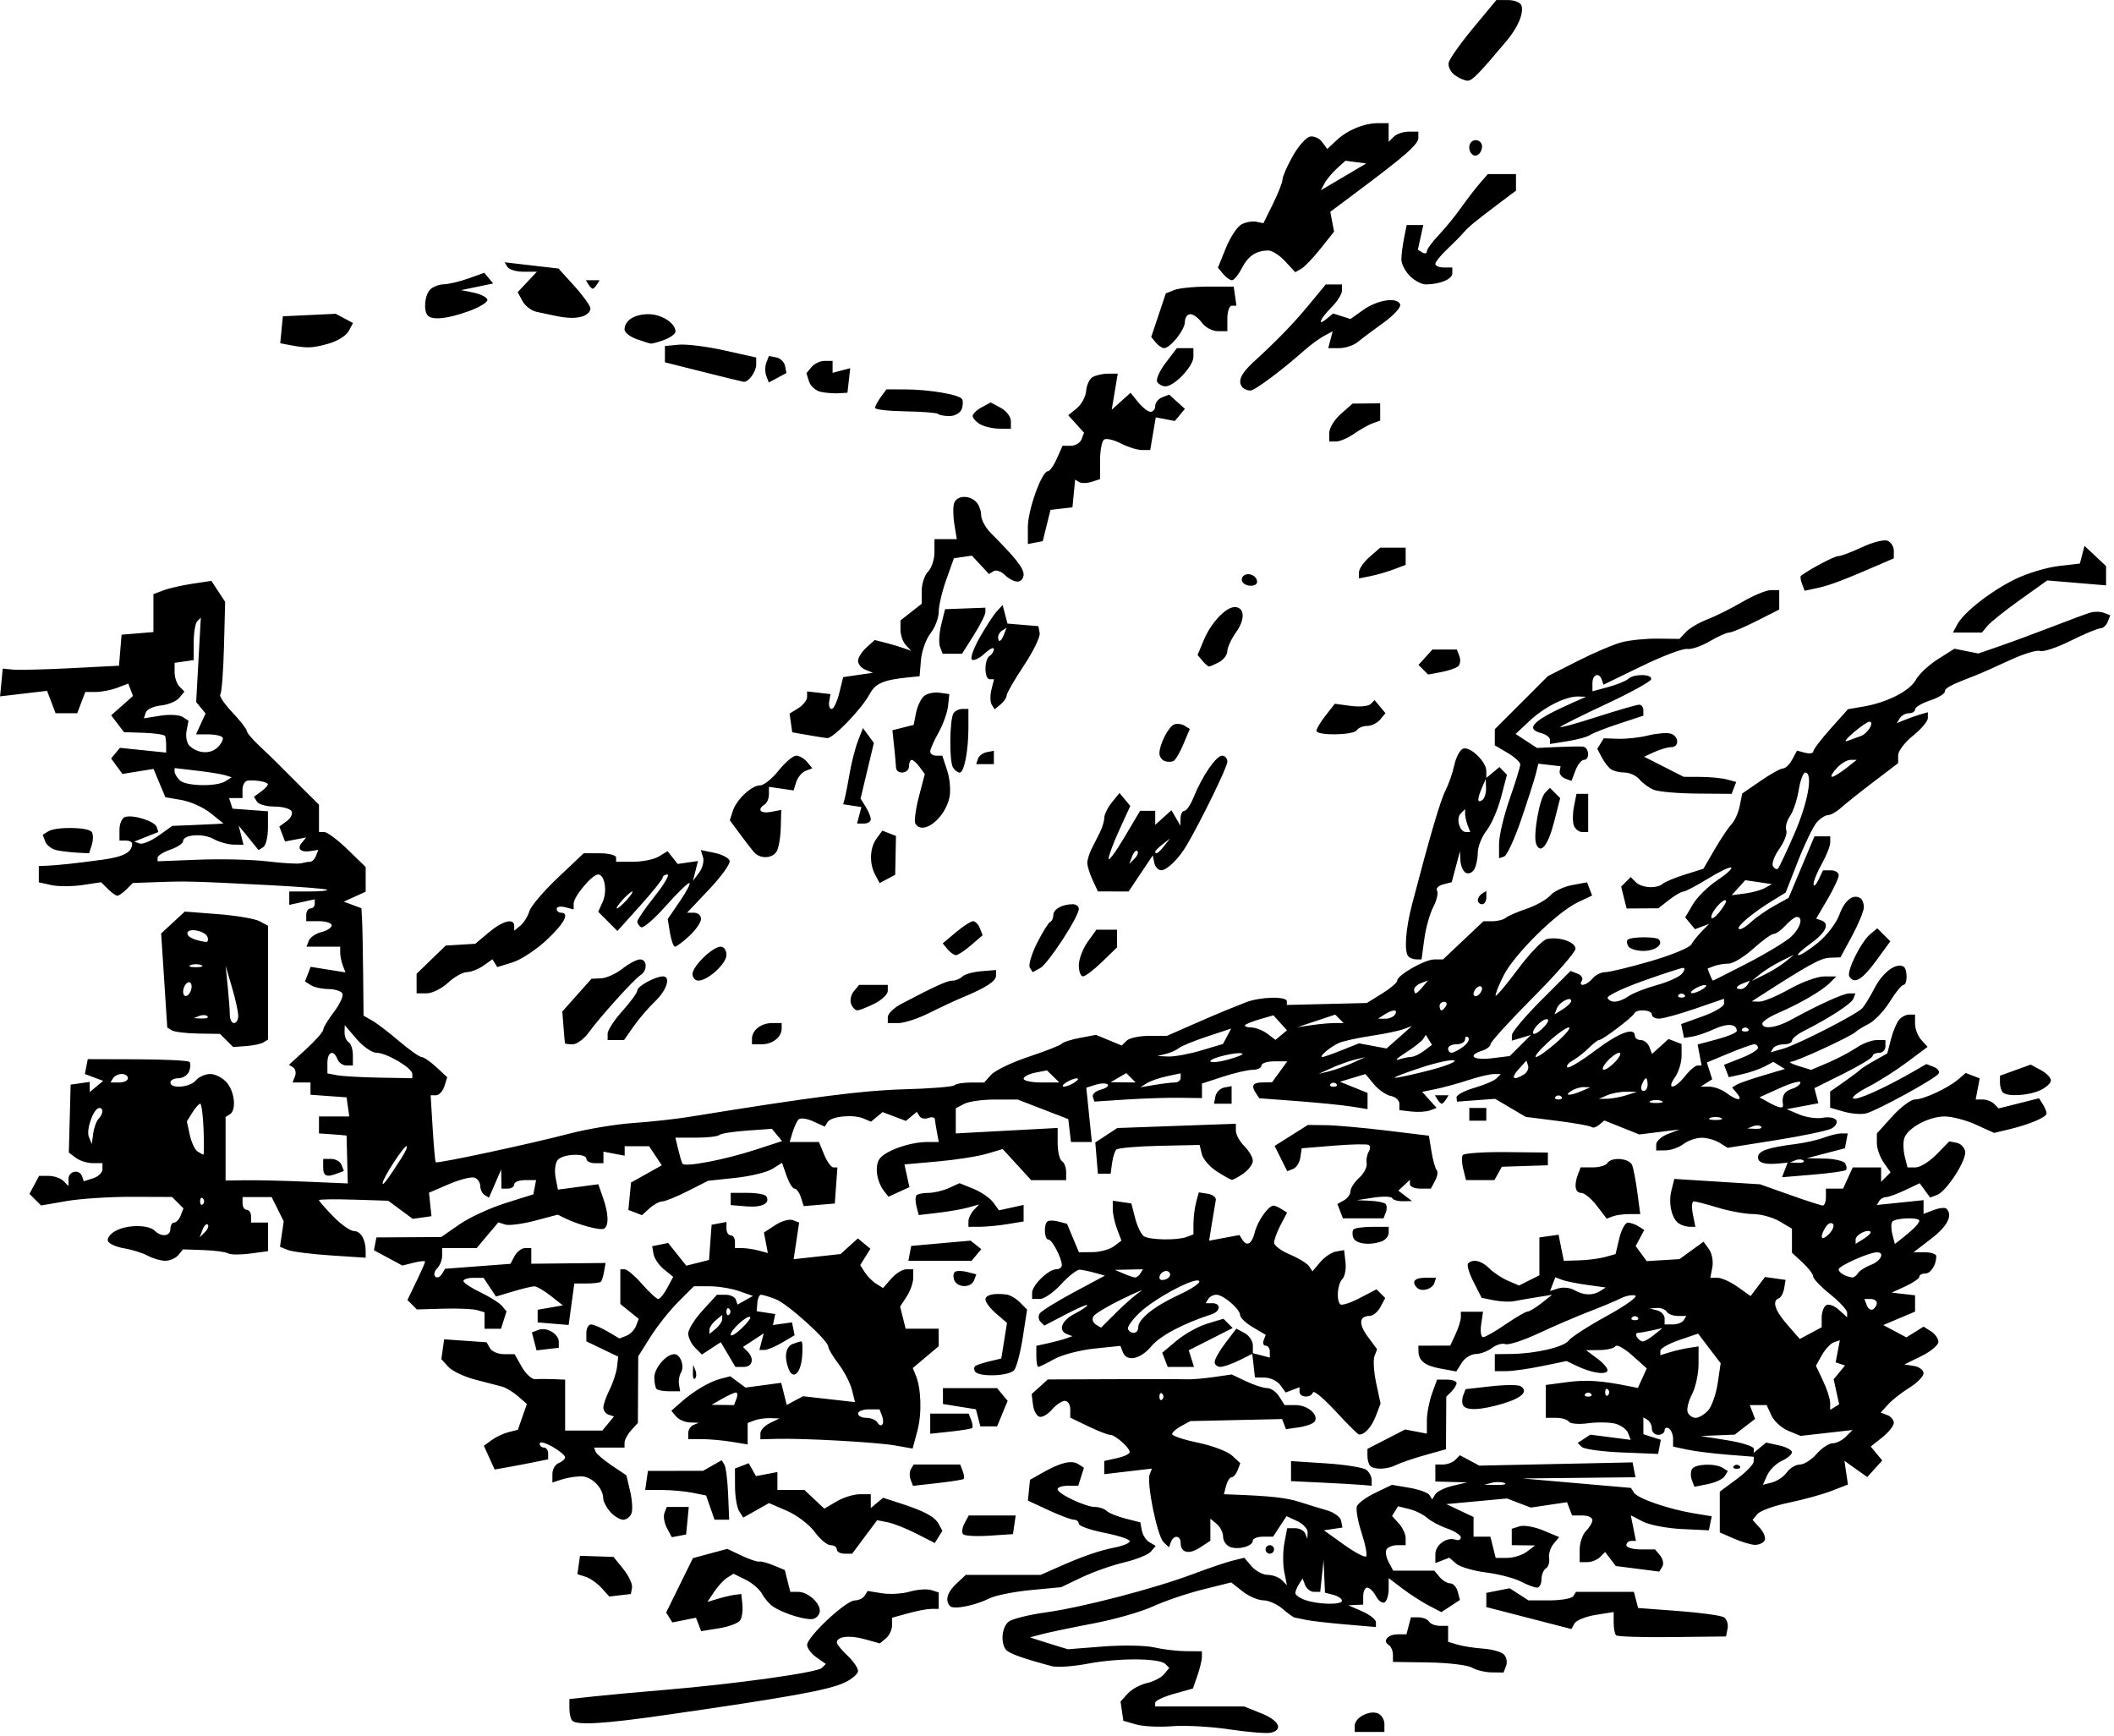 <?xml version="1.0" encoding="utf-8"?>
<svg xmlns="http://www.w3.org/2000/svg" version="1.1" viewBox="0 0 498 409">
	<title>Sketch of a stone cottage fading off to the left, with a stone arch bridge with 3 arches in the center. Steep hills are in the background.</title>
	<path d="m289.63 407.4c-4.4-0.661-10.475-0.998-13.5-0.748-3.025 0.25-6.85 0.064-8.5-0.414l-3-0.868-0.33-2.265-0.33-2.265 1.684-1.861c0.926-1.024 2.956-2.14 4.511-2.482 1.555-0.342 3.379-1.286 4.054-2.099l1.227-1.478-0.933-0.933c-1.396-1.396-11.045-1.437-18.179-0.078-3.463 0.66-7.288 0.936-8.5 0.613-7.096-1.893-10.287-3.052-10.938-3.976-1.22-1.73-0.857-5.221 0.676-6.493 0.793-0.658 4.73-1.651 8.75-2.207 8.674-1.2 25.714-5.641 34.809-9.073 3.575-1.349 7.735-2.757 9.245-3.128l2.745-0.676 1.728 2.018c0.95 1.11 2.663 2.018 3.805 2.018s2.626 0.548 3.296 1.219l1.219 1.219-0.637-3.183c-0.35-1.751-0.338-4.774 0.027-6.719l0.663-3.535h1.871c1.029 0 2.098 0.562 2.376 1.25l0.504 1.25 0.071-1.5c0.039-0.825-1.064-2.026-2.45-2.67l-2.522-1.17-3.171 4.84h-2.385c-1.312 0-2.385 0.42-2.385 0.933 0 1.303-3.386 2.24-5.359 1.483-0.902-0.346-1.641-1.426-1.641-2.4 0-0.974-0.675-2.331-1.5-3.015l-1.5-1.245v5.199l-2.456 1.609c-2.618 1.715-4.544 1.24-4.544-1.122 0-1.769-1.662-1.908-2.292-0.191l-0.458 1.25-1.272-1.197c-1.473-1.386-4.046-13.962-3.271-15.984l0.523-1.364-11.231 1.32v-3.116l3-0.659c1.65-0.362 3-1.003 3-1.425 0-1.057-3.438-4.075-4.641-4.075-0.541 0-2.868-0.91-5.171-2.023l-4.188-2.023v-1.977c0-1.087-0.575-1.977-1.278-1.977s-2.074 0.93-3.048 2.067c-0.974 1.137-2.311 1.89-2.972 1.673-0.661-0.217-1.336-1.508-1.499-2.87l-0.297-2.475 3.796-3.436 15.399-0.06c8.47-0.033 16.299-0.021 17.399 0.028s3.92-0.188 6.266-0.526l4.266-0.615 3.385 1.607c1.862 0.884 4.101 1.607 4.976 1.607 0.875 0 2.152 0.9 2.839 2l1.249 2h2.637c2.789 0 5.446 2.278 4.48 3.841-0.316 0.511-1.971 1.134-3.679 1.384l-3.105 0.456-0.918-2.392-21.595 0.479-2.151 1.151c-1.183 0.633-2.151 1.495-2.151 1.916 0 0.421 2.748 1.332 6.108 2.026 3.359 0.694 6.971 2.066 8.027 3.049l1.919 1.788-0.634 1.651c-0.348 0.908-0.983 1.651-1.41 1.651s-1.012 0.9-1.299 2l-0.523 2 2.156 0.08c8.819 0.329 12.612 0.748 15.656 1.731 1.925 0.622 4.85 1.518 6.5 1.992 1.65 0.474 3.139 1.578 3.308 2.452l0.308 1.59-4.372 0.654 4.688 3.356c2.579 1.846 4.944 3.101 5.255 2.789 0.312-0.312-0.164-2.802-1.057-5.533-0.893-2.731-1.391-5.561-1.106-6.289s2.259-2.158 4.385-3.179l3.867-1.857 4.106 0.694c2.258 0.382 4.39 1.153 4.736 1.714l0.63 1.02 0.746-1.207c0.41-0.664 2.266-1.566 4.125-2.004l3.379-0.798-7.5-0.205v-4h1.8c0.99 0 2.292-0.492 2.893-1.093l1.093-1.093 4.572 2.447 36.104-0.762 0.343 1.75 0.343 1.75-26.647 0.283 25.58 2.228 0.71 1.127c0.859 1.362 8.11 3.869 14.015 4.845l4.305 0.711-0.339 1.653-0.339 1.653-6.366-0.302c-3.501-0.166-7.638-0.96-9.193-1.764l-2.827-1.462 0.603 3.014 0.603 3.014h-1.125c-0.619 0-1.125 0.45-1.125 1s1.52 1 3.378 1h3.378l1.208 1.456c0.665 0.801 0.887 1.976 0.494 2.612l-0.714 1.156-10.244-1.314-1.254-1.651-1.254-1.651-1.196 1.196c-0.658 0.658-2.006 1.196-2.996 1.196h-1.8v-2.929c0-1.611 0.675-3.604 1.5-4.429s1.5-1.982 1.5-2.571c0-0.589-1.077-1.071-2.393-1.071h-2.393l-0.6-1.562-0.6-1.562-8.515 1.272-5.634-2.148-14.279 1.327 6.413 3.037v4.637h3.962l1.255 5h2.7c1.485 0 3.574-0.661 4.642-1.468l1.941-1.468-5.5-0.064v-3.865l1.839-0.584c1.011-0.321 3.524 0.12 5.583 0.981l3.744 1.564-1.333 1.606c-0.733 0.883-1.199 2.397-1.035 3.363 0.164 0.967-0.174 2.049-0.75 2.405-0.576 0.356-1.048 1.521-1.048 2.589s-0.472 1.941-1.05 1.941-2.307-0.65-3.844-1.445c-1.537-0.795-5.227-1.753-8.2-2.129-2.974-0.377-6.129-1.312-7.012-2.079l-1.605-1.395-3.289 1.262v-2.072c0-2.218 2.695-4.161 4.75-3.424 0.688 0.247 1.25 5e-3 1.25-0.537 0-0.542-1.433-1.485-3.185-2.096-1.752-0.611-3.889-1.745-4.75-2.52-0.861-0.775-2.753-1.706-4.206-2.068l-2.641-0.659-1.414 2.288 1.598 1.766c0.879 0.971 1.598 2.518 1.598 3.437v1.671h-1.941c-1.067 0-2.213 0.441-2.546 0.979-0.333 0.539-0.119 1.889 0.476 3l1.081 2.021h9.685l1.245 1.5c0.685 0.825 1.812 1.5 2.506 1.5 0.694 0 1.491 0.879 1.772 1.954l0.511 1.954-4.373 2.865-2.958-1.54c-1.627-0.847-4.42-2.649-6.208-4.005l-3.25-2.466v2.56c0 1.408-0.427 2.824-0.95 3.147-0.522 0.323-1.438-0.326-2.035-1.441-0.597-1.115-1.52-2.028-2.05-2.028s-0.965 0.9-0.965 2v2l-3.5 0.163 3.25 1.421c1.788 0.782 3.25 1.935 3.25 2.563v1.141l-7.25-0.622c-3.987-0.342-8.15-0.822-9.25-1.068s-2.269-0.481-2.597-0.523c-0.328-0.042-1.635-0.977-2.903-2.077s-3.301-2-4.518-2-3.419-0.949-4.894-2.11l-2.682-2.11-6.703 1.671c-3.687 0.919-8.953 2.706-11.703 3.972s-9.05 3.07-14 4.01-10.35 2.063-12 2.497l-3 0.789 1.5 0.504c0.825 0.277 2.832 0.908 4.461 1.401l2.961 0.897 8.323-0.647c4.578-0.356 9.996-0.259 12.039 0.216s5.403 0.874 7.466 0.887l3.75 0.024v1.351c0 0.743-0.476 2.717-1.058 4.386l-1.058 3.036-4.442 1.244c-2.443 0.684-4.442 1.635-4.442 2.114v0.87h20.96l4.02 1.609c4.192 1.677 5.276 3.86 2.27 4.574-0.963 0.228-5.35-0.126-9.75-0.787zm26.5-30.309c0-0.469-0.9-1.088-2-1.376l-2-0.523-0.168-3.844-0.168-3.844-0.785 7.5h-1.471c-0.809 0-1.744-0.713-2.079-1.584l-0.608-1.584-0.846 1.334c-0.465 0.734-0.852 1.686-0.861 2.116-8e-3 0.43 0.974 1.148 2.183 1.595 3.014 1.115 8.802 1.252 8.802 0.209zm38.269-27.742c-0.677-0.274-2.027-0.291-3-0.037l-1.769 0.461 3 0.037c1.65 0.02 2.446-0.187 1.769-0.461zm-80.602-21.011c-0.367-0.367-0.667-0.067-0.667 0.667 0 0.733 0.3 1.033 0.667 0.667 0.367-0.367 0.367-0.967 0-1.333zm45.333 78.202c0-1.882 3.388-3.707 5.428-2.925 0.865 0.332 1.572 1.455 1.572 2.496v1.893h-7zm-184.33-1.202c-0.367-0.367-0.667-1.661-0.667-2.876v-2.209l5.75-0.622c3.163-0.342 10.7-1.035 16.75-1.54 16.469-1.374 35.873-4.081 36.959-5.155l0.959-0.949-2.209-1.547c-1.215-0.851-2.209-2.172-2.209-2.936 0-1.917 9.113-10.447 11.191-10.475 0.93-0.013 2-0.523 2.377-1.133l0.686-1.11 3.357 0.545c1.847 0.3 4.817 0.126 6.6-0.385 1.783-0.511 4.04-0.677 5.015-0.367l1.773 0.563v3.865l-1.75 6e-3c-0.963 3e-3 -3.438 0.474-5.5 1.047l-3.75 1.041v1.831c0 1.007-0.644 2.365-1.432 3.019l-1.432 1.188-3.643-1.006c-3.568-0.986-6.494-0.622-6.494 0.806 0 0.395 1.125 1.776 2.5 3.067s2.5 2.924 2.5 3.627c0 0.703-1.462 1.95-3.25 2.77-3.839 1.761-12.866 3.392-42.099 7.606-14.4 2.076-20.848 2.466-21.984 1.33zm211.95-12.49c-1.038-0.603-5.65-1.152-10.248-1.22l-8.361-0.124-2e-3 -1.691c-9.5e-4 -0.93-0.459-1.974-1.018-2.319-1.513-0.935-0.158-2.49 2.169-2.49h2.035l1.046-4h1.824c1.003 0 2.103 0.45 2.442 1s1.492 1 2.559 1h1.941v3.767l2.25 0.672c1.238 0.37 3.945 0.789 6.016 0.933s4.269 0.763 4.883 1.377 0.846 1.822 0.515 2.684l-0.601 1.567-2.781-0.03c-1.53-0.017-3.631-0.524-4.668-1.126zm33.951-7.612c-0.31-0.31-0.564-1.672-0.564-3.025v-2.461l-4.238 0.678c-2.331 0.373-4.572 1.274-4.98 2.004l-0.742 1.326-20.039-5.172v-3.347l5.5-1.087 4.43 2.854h4.976c2.737 0 5.254-0.45 5.594-1l0.618-1h13.649l0.496 1.898 0.496 1.898 9.488 0.711c5.218 0.391 10.042 1.054 10.719 1.472s1.068 1.607 0.869 2.641l-0.363 1.88-12.672 0.148c-6.969 0.081-12.925-0.106-13.236-0.417zm-216.14-2.563-0.607-1.582-5.577 1.115-1.448-2.342 6.306-12.809 8.102-2.182 3.341 1.585c1.837 0.872 3.704 1.504 4.149 1.404 0.444-0.1 1.989 0.309 3.431 0.908l2.623 1.089 0.646 2.573 0.646 2.573h1.909c2.197 0 5.052 2.523 5.052 4.464 0 0.727-0.622 1.56-1.381 1.852-1.416 0.543-6.94-1.085-9.619-2.836-0.825-0.539-1.992-1.88-2.592-2.98s-2.365-2.624-3.921-3.387l-2.829-1.387-1.493 0.942c-0.821 0.518-2.203 2.01-3.07 3.317l-1.577 2.375 2.491-0.744c1.37-0.409 3.166-0.827 3.991-0.93l1.5-0.186 0.259 2.5c0.142 1.375-0.096 3.041-0.53 3.703-0.434 0.662-2.68 1.506-4.992 1.875l-4.203 0.672zm59.276-4.3c-1.282-1.282-0.728-3.266 1.487-5.33l2.189-2.039h17.645l4.239-1.882c5.69-2.526 9.585-3.864 13.489-4.635 1.788-0.353 3.25-0.998 3.25-1.432s-2.7-1.322-6-1.971c-3.3-0.649-6-1.608-6-2.13 0-0.522-0.52-0.95-1.155-0.95s-3.333-1.012-5.994-2.25l-4.839-2.25 0.244-2.451 0.244-2.451 3-1.694c4.216-2.38 6.78-2.996 8.357-2.006l1.357 0.852-1.349 4.25h-2.433c-1.338 0-2.433 0.367-2.433 0.815 0 1.071 6.573 4.185 8.834 4.185 0.971 0 2.194 0.415 2.716 0.922 0.522 0.507 2.524 1.323 4.449 1.813l3.498 0.891 0.363 1.937c0.2 1.065 1.013 2.311 1.807 2.768l1.444 0.831-1.105 1.331c-0.608 0.732-3.445 1.884-6.305 2.56-2.86 0.676-7.373 2.266-10.028 3.535l-4.827 2.307-7.173 0.684c-3.945 0.376-8.297 1.246-9.672 1.933-3.417 1.706-8.445 2.71-9.298 1.857zm-82.136-4.296c-1.006-1.112-2.697-2.297-3.756-2.633l-1.926-0.611 0.308-2.164 0.308-2.164 7.9 0.264 2.31 2.868c1.271 1.577 2.189 3.543 2.042 4.368l-0.269 1.5-5.087 0.595zm55.434-9.073c0-0.55-0.662-1-1.47-1-0.809 0-2.496-1.406-3.75-3.125-1.254-1.719-4.188-3.951-6.519-4.96l-4.239-1.834-6.06 3.42-0.966-1.5c-0.531-0.825-0.973-3.427-0.981-5.781l-0.015-4.281 1.624-0.623 1.624-0.623 1.702 3.041 5.05-0.965v4.233h6.371l4.683 4.399 2.877-1.7c1.583-0.935 4.045-1.7 5.473-1.7h2.596v3.245l2.903-2.409 3.798 1.221c5.872 1.887 8.377 3.222 9.306 4.958l0.853 1.593-1.787 2.891-4.287-2.197c-2.358-1.208-5.412-2.42-6.787-2.693l-2.5-0.496-5.884 7.887h-1.808c-0.994 0-1.808-0.45-1.808-1zm101 0c0-0.55 0.45-1 1-1s1 0.45 1 1-0.45 1-1 1-1-0.45-1-1zm110.25-2.584-3.25-1.421v-9.611l3.976-2.942c2.187-1.618 3.987-3.466 4-4.106l0.024-1.165-6.25-0.497c-3.438-0.273-7.713-0.813-9.5-1.199l-3.25-0.702v-1.827c0-1.005-0.45-2.106-1-2.446s-1-0.141-1 0.441-0.675 1.059-1.5 1.059-1.5-0.648-1.5-1.441-0.45-1.719-1-2.059l-1-0.618v3.983l4.114 1.306-0.645 3.329-8.484-0.343c-4.666-0.189-8.931-0.77-9.476-1.292l-0.992-0.949 2.983-1.954 9.51 1.226-0.615-1.603c-0.338-0.882-1.718-1.88-3.065-2.218-1.348-0.338-4.223-0.377-6.389-0.086-2.167 0.291-4.191 0.121-4.499-0.376-0.308-0.498-1.658-0.905-3-0.905h-2.441v-7.742l5.034-0.668c4.513-0.599 8.03-0.37 14.564 0.949l2.098 0.423 2.101-4.611-3.416-3.051c-1.879-1.678-3.66-2.657-3.958-2.175-0.298 0.482-1.977 0.89-3.732 0.908l-3.191 0.032 2.755 2.055c1.515 1.131 2.527 2.424 2.249 2.874-0.58 0.938-3.942 0.353-7.296-1.268l-2.292-1.108-5.768 1.191c-3.173 0.655-6.979 1.191-8.458 1.191h-2.69v-4l3.75-0.043c5.887-0.068 12.53-1.62 13.691-3.198 0.583-0.792 4.628-3.397 8.99-5.789 4.362-2.392 7.355-4.541 6.651-4.775-0.704-0.235-2.248 0.063-3.431 0.662-1.183 0.599-4.544 2.006-7.468 3.128-2.924 1.122-8.258 3.414-11.853 5.095-3.595 1.681-7.121 2.831-7.836 2.557-0.715-0.274-2.131 0.131-3.147 0.901s-2.751 1.414-3.857 1.431-2.583 0.949-3.283 2.071l-1.274 2.039-3.717-0.683c-3.737-0.687-5.173-1.831-5.202-4.145l-0.015-1.25 7.5-0.016 1.25-2.692c0.688-1.48 1.25-3.277 1.25-3.992v-1.3h5.227l-0.44 3c-0.242 1.65-0.037 3 0.456 3 0.493 0 2.859-1.35 5.257-3s4.729-3.01 5.18-3.022c0.451-0.012 1.945-0.909 3.32-1.992l2.5-1.97-3.5 0.556c-1.925 0.306-4.354 0.728-5.399 0.938-1.044 0.21-3.204 0.121-4.798-0.198l-2.9-0.58-1.909-3.741c-1.05-2.058-1.628-4.022-1.285-4.365 1.132-1.132 3.186-0.651 5.002 1.172 0.984 0.988 2.962 2.299 4.396 2.913l2.607 1.118 4.786-2.408v-8.919l4.522-0.642 0.614 3.071 0.614 3.071 3.625-0.1c1.994-0.055 4.737-0.41 6.097-0.788l2.472-0.689 0.878-3.712c0.483-2.041 1.396-3.705 2.028-3.696 0.633 8e-3 1.76 0.401 2.504 0.873l1.353 0.858-2.025 3.783 2.595 3.549 7.723-0.468 2.832-2.053 2.832-2.053 1.279 1.75c0.704 0.962 1.064 2.874 0.802 4.248l-0.478 2.499h1.712c0.942 0 3.076 0.971 4.743 2.158l3.031 2.158 1.698-2.251 1.698-2.251 2.426 0.343 2.426 0.343-0.342 2c-0.188 1.1-0.75 2.15-1.25 2.333-1.665 0.611-0.939 2.861 2.013 6.242l2.922 3.346 5.157-2.76v-2.272c0-1.25 0.478-2.568 1.063-2.929 0.585-0.361 1.935 0.132 3 1.096l1.937 1.753v-1.108c0-0.609-1.8-2.554-4-4.322s-4-3.65-4-4.182-1.125-2.011-2.5-3.285l-2.5-2.317v-5.664l-2.904-1.716c-1.597-0.944-4.41-1.72-6.25-1.726-1.84-6e-3 -5.555-0.681-8.255-1.5-2.7-0.819-5.276-1.489-5.725-1.489s-0.546 1.35-0.216 3l0.6 3-1.375-0.015c-0.756-8e-3 -1.877-0.346-2.49-0.75-1.71-1.127-2.541-4.763-1.781-7.793l0.685-2.728 20.211 1.269 7 2.488c3.85 1.368 7.338 2.497 7.75 2.509s0.75-0.879 0.75-1.979v-2h4.043l1.139-2.5 1.139-2.5h6.679v3.4l1.116-1.116 1.116-1.116-1.616-2.307c-0.889-1.269-1.616-3.33-1.616-4.581v-2.275l3.616-4.003c1.989-2.202 4.395-4.003 5.346-4.003 2.055 0 7.837-2.689 10.25-4.768l1.713-1.475 1.651 0.634 1.651 0.634-0.475 2.488-0.476 2.488h1.661c0.914 0 2.135 0.473 2.713 1.052l1.052 1.052 4.75-1.196 4.75-1.196 0.883 1.394c0.486 0.767 0.89 1.743 0.898 2.169 0.018 0.903-4.015 2.611-8.926 3.781l-3.441 0.82-4.254-1.938c-2.34-1.066-5.672-1.938-7.404-1.938-3.705 0-8.734 2.716-9.501 5.131-0.296 0.934-0.247 2.862 0.11 4.284l0.649 2.585h1.925c1.059 0 3.275-1.38 4.924-3.067l2.998-3.067 1.707 0.329c0.939 0.181 1.851 1.08 2.028 1.998 0.393 2.042-4.344 9.419-6.605 10.287l-1.64 0.629-2.469-3.377-3.443 1.634c-1.894 0.899-3.911 1.634-4.483 1.634s-1.298 0.418-1.614 0.929l-0.574 0.929 11.031-1.139v3.23l2.397-0.911c1.318-0.501 2.668-0.64 3-0.309 1.548 1.548 0.246 4.116-3.579 7.056l-4.182 3.214h2.682c1.475 0 2.682 0.413 2.682 0.918 0 2.051-1.297 4.082-2.607 4.082-0.766 0-1.393 0.34-1.393 0.756s-1.462 1.428-3.25 2.25l-3.25 1.494 5.5 0.633v3.84l-7.5 3.17 2.73 1.45 2.729 1.45 4.048-2.528 1.747 1.102c0.961 0.606 1.746 1.724 1.746 2.485s-1.8 2.267-4 3.348l-4 1.965 2.25 0.363c1.238 0.199 2.25 0.97 2.25 1.712s-1.492 2.271-3.316 3.398-4.093 2.908-5.043 3.958l-1.727 1.909 1.543 0.592c0.849 0.326 1.543 1.152 1.543 1.836s-1.224 2.22-2.721 3.413l-2.721 2.169 2.717 3.274-3.539 3.911-2.686-1.913-2.686-1.913 0.41 2.793 0.41 2.793-3.842 1.494c-2.113 0.822-6.65 2.073-10.081 2.78-3.432 0.707-6.756 1.908-7.388 2.67l-1.149 1.384 1.736 1.918c0.955 1.055 1.44 2.397 1.079 2.981-0.361 0.585-1.418 1.026-2.348 0.981-0.93-0.045-3.154-0.721-4.941-1.503zm12.557-15.585c0.719-1.007 2.1-1.83 3.07-1.83 0.97 0 2.741-1.125 3.937-2.5 1.196-1.375 2.884-2.5 3.752-2.5s2.282-0.704 3.143-1.565l1.565-1.565-12.243 1.385-2.885-1.195c-1.587-0.657-3.384-2.29-3.993-3.627l-1.108-2.432h-3.98l1.249 3.256-4.812 3.7-8 0.323 6.25 1c3.438 0.55 6.25 1.443 6.25 1.983v0.983l1.459-1.211 1.459-1.211 3.041 0.668c1.673 0.367 3.041 1.092 3.041 1.61s-1.075 1.432-2.39 2.031c-1.314 0.599-2.857 2.114-3.427 3.366l-1.038 2.277 2.177-0.557c1.197-0.306 2.765-1.381 3.484-2.387zm-18.551-14.58c0.861-0.963 1.878-3.857 2.258-6.431l0.692-4.681-5.321-6.977-4.442 1.514c-2.443 0.833-4.442 1.974-4.442 2.536v1.023l2.25-0.688c1.238-0.378 3.263-0.841 4.5-1.029l2.25-0.341-6e-3 4.162c-3e-3 2.289-0.695 5.482-1.536 7.096-0.842 1.614-1.303 3.526-1.025 4.25 0.278 0.724 1.124 1.316 1.881 1.316s2.081-0.787 2.942-1.75zm30.214-4.386-0.647-2.946 1.338-1.622 1.339-1.622-1.105-0.372-1.105-0.372 0.496-2.596 0.496-2.596-1.391 0.461c-0.765 0.253-2.034 1.601-2.82 2.994l-1.429 2.534 1.679 3.538c0.923 1.946 1.679 4.284 1.679 5.195v1.658l1.058-0.654 1.059-0.654zm-57.803 0.469c-0.367-0.367-0.967-0.367-1.333 0-0.367 0.367-0.067 0.667 0.667 0.667 0.733 0 1.033-0.3 0.667-0.667zm4-1c-0.367-0.367-0.667-0.067-0.667 0.667 0 0.733 0.3 1.033 0.667 0.667 0.367-0.367 0.367-0.967 0-1.333zm10.892-12.908 1.941-1.574-2.5 0.561c-1.375 0.308-2.864 0.567-3.309 0.574-0.445 8e-3 -0.531 0.464-0.191 1.014s0.955 1 1.368 1 1.623-0.708 2.691-1.574zm6.941-3.426 0.618-1h-2c-1.1 0-2.278-0.45-2.618-1s-1.379-0.948-2.309-0.884l-1.691 0.116 1.75 0.457c0.963 0.252 1.75 1.099 1.75 1.884v1.427h1.941c1.067 0 2.219-0.45 2.559-1zm-10.833-0.667c-0.367-0.367-0.967-0.367-1.333 0-0.367 0.367-0.067 0.667 0.667 0.667 0.733 0 1.033-0.3 0.667-0.667zm56.333-3.392c0-0.518-0.661-0.941-1.469-0.941h-1.469l0.573 1.494c0.315 0.822 0.976 1.245 1.469 0.941 0.492-0.304 0.895-0.977 0.895-1.494zm-65.177-2.81 1.323-0.839-4.368-0.599c-2.402-0.329-5.077-0.871-5.944-1.203l-1.576-0.605-1.246 3.246 1.974-0.626c1.085-0.345 2.77-0.163 3.744 0.404 2.162 1.258 4.334 1.338 6.093 0.222zm60.715-4.192c0.361-0.584 1.738-1.473 3.059-1.975 2.358-0.896 3.35-2.963 1.423-2.963-1.823 0-9.02 3.212-9.02 4.025 0 0.755 1.617 1.716 3.191 1.896 0.38 0.043 0.986-0.399 1.347-0.983zm2.959-9.774c-0.715-0.715-3.498 0.727-3.498 1.813v1.04l1.954-1.221c1.075-0.671 1.769-1.406 1.543-1.632zm10.248-0.843c0.69-0.648 1.254-1.436 1.254-1.75 0-0.899-5.823-0.667-6.393 0.255-0.281 0.455-0.253 1.814 0.063 3.021l0.574 2.195 1.624-1.271c0.893-0.699 2.188-1.801 2.878-2.45zm-19.11-1.019c-0.41-0.41-1.163-0.083-1.675 0.726-1.54 2.435-1.078 3.517 0.73 1.709 0.93-0.93 1.355-2.026 0.946-2.435zm-274.65 71.679c-0.629-1.176-0.899-2.778-0.599-3.56l0.546-1.422h5.189l-0.627 6.484-3.365 0.637zm69.777 1.452c-0.383-0.383-0.247-1.538 0.303-2.565l1-1.869h11.069l-0.639 4.392-5.518 0.369c-3.035 0.203-5.832 0.056-6.215-0.328zm-83.112-5.262c-0.91-1.006-1.669-2.468-1.687-3.25-0.055-2.449-2.739-5.124-5.153-5.136-1.274-6e-3 -3.328 0.317-4.565 0.718l-2.25 0.73v-2.01c0-1.105 0.675-2.269 1.5-2.585 0.825-0.317 1.497-0.927 1.494-1.357-3e-3 -0.43-1.353-1.548-3-2.485-1.647-0.937-2.994-1.274-2.994-0.75s0.45 0.953 1 0.953 1 0.624 1 1.387v1.387l-3.25 0.661c-1.788 0.364-4.623 0.903-6.3 1.2l-3.05 0.539-1.274-2.795-1.274-2.795 1.824-1.334c1.003-0.734 2.807-1.581 4.008-1.883l2.184-0.548 1.061-3.045 1.061-3.045-2.114-1.834c-1.163-1.009-2.848-2.024-3.746-2.256s-3.746-0.973-6.331-1.646c-2.585-0.673-5.434-2.034-6.33-3.025l-1.63-1.802 0.661-4.665 10 0.701 0.8 1.4c0.44 0.77 1.923 1.4 3.296 1.4h2.497l1.704 3.01c0.937 1.655 2.378 2.954 3.204 2.885 0.825-0.069 2.737-0.073 4.25-0.01l2.75 0.115v12h8.755l2.745-3.325-1.25-0.421c-0.688-0.231-1.25-0.989-1.25-1.684 0-0.695 0.665-2.596 1.478-4.226s1.6-4.043 1.75-5.364l0.272-2.401-7.5-3.596v-1.992c0-1.096 0.493-1.992 1.096-1.992s2.353 0.742 3.889 1.65l2.793 1.65 1.634-0.627c0.899-0.345 1.924-1.382 2.278-2.305l0.644-1.678-4.333-3.509v-8.179h1.031c0.567 0 2.413 1.575 4.104 3.5 1.69 1.925 3.4 3.5 3.8 3.5 0.4 0 1.355-1.173 2.123-2.607l1.395-2.607-2.147-1.739c-1.181-0.956-2.295-2.579-2.477-3.606l-0.329-1.868 3.767-0.771 4.268 5.353 5.359-1.345 0.606-8.293 3.5-0.664v1.573c0 0.865 0.45 1.573 1 1.573s1 0.675 1 1.5v1.5l1.75 0.014c0.963 8e-3 2.707 0.271 3.877 0.585l2.127 0.571-0.462-2.414-0.462-2.414 2.665-1.746c1.466-0.96 3.332-1.49 4.146-1.177l1.482 0.569-0.648 4.319-0.648 4.319 11.064-1.218 4.069-3.682 1.474 1.223 1.474 1.223-2.396 3.836 1.06 1.68c0.583 0.924 1.794 2.143 2.691 2.709l1.632 1.029 1.919-2.212c1.055-1.217 2.654-2.212 3.551-2.212h1.633v2.035c0 1.119-0.696 3.097-1.546 4.394l-1.546 2.359 1.308 5.212h7.783v4.129l-6.11 5.141 0.678 1.615c1.325 3.155 1.51 9.112 0.409 13.2l-1.117 4.148-4.18-0.737c-4.37-0.77-21.476-1.718-27.93-1.547l-3.75 0.099v-1.371c0-0.754 1.012-1.86 2.25-2.457l2.25-1.085-2.168-0.068c-1.192-0.037-2.88 0.205-3.75 0.539l-1.582 0.607v5.048l-3.75-0.62c-2.062-0.341-5.213-0.625-7-0.631l-3.25-0.011v-1.417c0-0.779 0.562-1.644 1.25-1.921l1.25-0.504-2.128-0.079c-1.17-0.043-2.627-0.681-3.237-1.416l-1.11-1.337 2.237-1.978c3.047-2.693 6.791-4.905 9.441-5.577l2.204-0.559 3.593 2.66 8.397-1.129 0.655 2.609 0.655 2.609 3.838-2.054 12.245 1.385-0.723-2.896c-0.398-1.593-1.813-4.328-3.145-6.079-1.332-1.751-2.422-3.576-2.422-4.055 0-1.486-9.601-10.159-12.44-11.239-1.48-0.562-3.015-1.023-3.412-1.023-0.397 0-0.788 0.873-0.868 1.939l-0.146 1.939 4.367 0.669-0.272 1.293-0.272 1.293 4.495-0.633 0.303 1.518 0.303 1.518-2.933 1.732c-1.613 0.953-3.478 1.732-4.145 1.732h-1.212l0.511-1.954 0.511-1.954-4.891 3.205 1.051 1.051c1.691 1.691 1.212 3.651-0.892 3.651h-1.944l-3.444-5.83-4.444 2.912-1.613-1.613c-0.887-0.887-1.613-2.393-1.613-3.346 0-0.953 1.523-3.396 3.385-5.429l3.385-3.695h2.032c1.117 0 2.206 0.522 2.418 1.16l0.387 1.16 3.641-2.038-3.273-1.141c-1.8-0.628-4.931-1.141-6.957-1.141h-3.684l-3.674 3.674c-2.021 2.021-4.97 5.733-6.554 8.25l-2.88 4.576-0.042 7.843-0.042 7.843-1.571 1.736c-0.864 0.955-1.571 2.263-1.571 2.907v1.171h-7.167l0.333 0.94c0.183 0.517 1.893 1.987 3.8 3.267l3.467 2.327 0.886 3.745c0.487 2.06 0.629 4.415 0.315 5.233-0.314 0.818-1.19 1.488-1.947 1.488s-2.121-0.823-3.031-1.829zm64-22.628-0.592-1.543h-2.531c-1.392 0-2.531 0.45-2.531 1s0.873 1 1.941 1 2.238 0.48 2.6 1.067c0.941 1.522 1.821 0.318 1.114-1.523zm-34.293-4.043c0.317-0.825 0.252-1.484-0.143-1.465-0.395 0.019-1.844 0.679-3.219 1.465l-2.5 1.429 5.286 0.071 0.576-1.5zm3.229-19.242c-0.588-0.588-4.591 3.021-4.591 4.139 0 0.524 1.123-0.103 2.496-1.393 1.373-1.29 2.316-2.525 2.095-2.746zm-6.591 0.497v-1l-1.5 1.245c-0.825 0.685-1.5 1.695-1.5 2.245v1l1.5-1.245c0.825-0.685 1.5-1.695 1.5-2.245zm1.667-2.422c-0.367-0.367-0.667-0.067-0.667 0.667 0 0.733 0.3 1.033 0.667 0.667 0.367-0.367 0.367-0.967 0-1.333zm-4.466 46.812-0.995-2.854-3.228-0.646c-1.775-0.355-5.003-0.646-7.172-0.646h-3.945l0.639-4.5 13-0.02 4.379-2.485 0.637 1.031c0.35 0.567 0.747 3.718 0.881 7.003l0.244 5.972h-3.445l-0.995-2.854zm47.184-6.586c-0.309-0.805-0.27-1.936 0.086-2.512l0.648-1.048h10.945l0.592 1.543c0.326 0.849 0.424 1.686 0.219 1.861-0.205 0.175-2.973 0.611-6.15 0.969l-5.777 0.651zm96.865 0.698-7.25-0.345v-4.723l8.25 0.537c4.537 0.296 8.812 0.983 9.5 1.528s1.25 1.61 1.25 2.368v1.378l-2.25-0.199c-1.238-0.109-5.513-0.354-9.5-0.544zm87.177-0.588c-0.332-0.866-0.313-2.046 0.044-2.622 0.748-1.21 5.463-1.377 7.227-0.256l1.197 0.761-0.747 1.209c-0.411 0.665-2.18 1.495-3.932 1.845l-3.185 0.637-0.604-1.574zm-75.76-3.337c-0.367-0.367-0.667-1.421-0.667-2.343v-1.676l8.885-4.57 5.115 0.978v-3.04c0-1.672 0.54-4.535 1.201-6.361l1.201-3.321h2.299c1.264 0 2.299 0.36 2.299 0.8s-0.546 1.346-1.212 2.013l-1.212 1.212-0.037 6.185-0.037 6.185-5 1.407c-2.75 0.774-5.781 1.81-6.736 2.303-2.046 1.056-5.154 1.172-6.097 0.229zm85.667 0c0.367-0.367 0.967-0.367 1.333 0 0.367 0.367 0.067 0.667-0.667 0.667-0.733 0-1.033-0.3-0.667-0.667zm-189.33-9.956v-2.377h9.063l0.592 1.543c0.326 0.849 0.424 1.689 0.219 1.867-0.205 0.178-2.511 0.553-5.123 0.834l-4.75 0.51zm95.5-2.917c-2.75-2.991-5.15-4.993-5.333-4.449-0.457 1.356-3.167 1.255-3.167-0.118v-1.107l-3.254 1.249-1.274-1.743c-0.701-0.959-2.331-1.754-3.623-1.767l-2.349-0.025-0.659-5.775 4.159 1.088v-1.406c0-0.774-0.436-1.406-0.969-1.406-0.533 0-0.749-0.573-0.48-1.273l0.488-1.273-3.02-1.784c-1.661-0.981-3.02-2.268-3.02-2.86 0-1.414-3.949-4.811-5.594-4.811-0.708 0-1.566 0.45-1.906 1l-0.618 1h1.559c2.119 0 1.979 1.927-0.191 2.627-6.604 2.128-12.094 5.04-14.145 7.5-2.585 3.101-5.822 3.773-6.734 1.399l-0.566-1.474-6.153 0.638c-3.384 0.351-7.629 1.465-9.433 2.474s-3.492 1.836-3.75 1.836-0.47-1.116-0.47-2.481v-2.481l2.75-0.603c1.512-0.331 3.425-0.842 4.25-1.135l1.5-0.533-1.25-0.467c-2.206-0.824-1.339-3.203 1.75-4.8 1.65-0.853 3-1.769 3-2.035 0-0.266-2.278 0.707-5.062 2.163l-5.062 2.647-0.896-0.896c-0.493-0.493-0.577-1.375-0.187-1.961 0.39-0.586 4.002-2.831 8.027-4.989l7.319-3.924-2.319-0.653c-1.275-0.359-2.87-0.698-3.545-0.752-0.674-0.055-2.659 1.475-4.411 3.4s-4.013 3.5-5.024 3.5h-1.839v-1.461c0-1.772 3.869-5.539 5.689-5.539 0.721 0 1.311-0.429 1.311-0.953 0-1.668-2.289-6.047-3.16-6.047-0.934 0-1.157-3.349-0.282-4.225 0.307-0.307 1.482-0.316 2.612-0.021l2.054 0.537 1.401 3.354 1.401 3.354 3.237-0.032c1.78-0.018 4.034-0.637 5.009-1.377l1.772-1.345-1.022-2.689c-0.562-1.479-1.022-3.591-1.022-4.693v-2.004l4.382 0.639 0.902 3.498c0.496 1.924 1.423 3.83 2.059 4.235 1.406 0.895 7.892 0.998 10.075 0.16l1.582-0.607 0.014-2.643c8e-3 -1.454 0.291-3.679 0.63-4.946l0.617-2.303 2.12 0.326c1.166 0.179 2.017 0.847 1.892 1.484-0.125 0.637-0.53 3.051-0.9 5.366l-0.673 4.208 7.144-1.34 0.637 1.031c1.109 1.795 2.279 1.122 2.989-1.719 0.665-2.666 3.226-6.266 4.436-6.235 0.327 8e-3 1.171 0.381 1.875 0.828l1.28 0.812-1.524 2.922c-0.838 1.607-1.527 3.479-1.53 4.159-3e-3 0.68 1.666 1.935 3.709 2.789 2.043 0.854 4.077 2.097 4.52 2.763l0.805 1.211 1.826-2.171c1.004-1.194 2.683-2.319 3.73-2.5l1.904-0.329 0.328 2.872c0.18 1.579-0.157 3.357-0.75 3.95-1.157 1.157-1.464 4.959-0.479 5.944 0.329 0.329 2.384-0.331 4.565-1.468l3.966-2.067 2.055 2.055-1.128 2.107c-0.62 1.159-1.76 2.107-2.534 2.107-2.499 0-2.667 1.888-0.435 4.906l2.18 2.949-0.617 1.607c-0.339 0.884-0.155 3.76 0.409 6.391l1.026 4.784-1.107 2.911c-1.004 2.64-2.674 4.479-3.982 4.385-0.275-0.02-2.75-2.483-5.5-5.474zm-46.5-19.785c0-1.963 3.828-5.007 9.683-7.699 2.851-1.311 4.964-2.737 4.697-3.169-0.724-1.171-10.406 3.954-14.091 7.458-1.766 1.679-2.977 3.432-2.691 3.895 0.81 1.31 2.402 0.99 2.402-0.484zm0.515-8.432c1.091-0.692-0.795 0.086-4.193 1.728-3.397 1.642-6.493 3.495-6.878 4.119s-0.141 1.48 0.544 1.903l1.245 0.769 3.649-3.631c2.007-1.997 4.542-4.197 5.633-4.888zm6.91-4.364c-0.648-1.049-2.425-0.207-2.425 1.149 0 0.5 0.672 0.652 1.494 0.336s1.241-0.984 0.931-1.485zm-6.925 0.121 0.618-1-6.618 0.141 2 0.859c1.1 0.473 2.311 0.891 2.691 0.93 0.38 0.039 0.969-0.38 1.309-0.93zm-38.212 33.993-0.525-2.007-7.763-1.241v-3.744h12.755l2.488 2.998-2.486 6.002h-3.945zm114.27-2.903c-0.309-0.5-0.309-1.57 1e-3 -2.378l0.563-1.468 5.953-0.673c3.274-0.37 6.421-0.384 6.993-0.031 1.931 1.193 0.355 2.762-4.117 4.099-5.218 1.56-8.607 1.722-9.393 0.451zm-190.01-3.882c-0.298-0.298-0.542-1.522-0.542-2.72 0-2.226 2.807-5.488 4.722-5.488 1.428 0 2.466 2.893 1.556 4.34-0.401 0.638-0.608 1.891-0.462 2.785l0.267 1.625h-2.5c-1.375 0-2.744-0.244-3.042-0.542zm8.537-3.792 0.079-1.917 0.525 1.312c0.289 0.722 0.253 1.584-0.079 1.917-0.332 0.332-0.569-0.258-0.525-1.312zm22.544-0.956c-1.078-2.808-0.682-5.224 0.959-5.854 0.87-0.334 1.797-0.607 2.06-0.607s0.339 1.653 0.168 3.673c-0.33 3.903-2.149 5.494-3.187 2.788zm43.92 0.609c-0.316-0.512-0.23-1.125 0.191-1.362 0.421-0.237 1.945-0.712 3.386-1.056l2.62-0.625 1.342-8.393-2.541-2.183c-1.398-1.201-2.541-2.694-2.541-3.317 0-1.105 1.971-1.569 5-1.176 0.825 0.107 2.247 0.948 3.159 1.869l1.659 1.674-1.008 6.5c-0.554 3.575-1.468 7.062-2.031 7.75-1.186 1.449-8.384 1.697-9.236 0.319zm44.752-2.743-0.642-1.673 3.424-2.86c1.883-1.573 5.125-3.371 7.206-3.994l3.782-1.134 2.179 2.179-10.35 5.245 0.621 1.956 0.621 1.956h-6.198zm11.705 0.518c0-0.636 1.15-2.663 2.555-4.506l2.555-3.35 1.945 1.041c1.07 0.572 1.945 1.892 1.945 2.932v1.892l-3.154 1.573c-1.734 0.865-3.76 1.573-4.5 1.573s-1.346-0.52-1.346-1.156zm-160.29-4.852-0.553-2.115 1.558-0.598c1.925-0.739 4.786 0.953 4.786 2.829v1.391l-5.239 0.608zm-11.708-4.925v-1.933l-1.75-0.514c-0.963-0.283-4.548-0.433-7.967-0.334l-6.217 0.18-2.228-2.228 2.081-4.307c1.145-2.369 2.081-4.496 2.081-4.728s-1.204-0.118-2.675 0.251l-2.675 0.671-6.703-3.61 0.581-3.016 15.276-0.092 4.249-2.954c2.337-1.625 7.219-3.888 10.848-5.028l6.6-2.074 0.323-1.676 0.323-1.676h-2.573c-1.415 4e-5 -2.573 0.45-2.573 1s-0.675 1-1.5 1h-1.5l-0.078-4.5-1.442 3.321-1.442 3.321-1.019-0.63c-0.56-0.346-1.019-1.292-1.019-2.102s-0.596-1.701-1.325-1.981-3.447 0.401-6.041 1.513l-4.716 2.022 0.291 2.768 0.291 2.768-4.409 0.627-5.777-4.271-8.157-0.255c-4.486-0.14-8.157-0.085-8.157 0.122 0 0.207 1.508 1.929 3.351 3.826 1.843 1.898 4.045 3.45 4.893 3.45 1.591 0 2.756 1.996 2.756 4.723v1.559l-8.25-0.543c-4.537-0.299-9.079-0.876-10.093-1.284l-1.843-0.74 0.441-3.007 0.441-3.007-1.422-2.85-1.422-2.85h-6.854v1.5c0 0.825 0.45 1.5 1 1.5s1 0.675 1 1.5v1.5h4v6.737l-4.205 0.564c-2.313 0.31-4.648 0.29-5.19-0.045-0.542-0.335-3.152-0.685-5.801-0.778l-4.816-0.169-1.117 1.346c-0.614 0.74-1.991 1.346-3.06 1.346-1.069 0-2.926-0.533-4.128-1.185s-3.722-1.441-5.602-1.754c-1.88-0.313-3.595-1.099-3.811-1.747-0.216-0.648 0.628-1.725 1.875-2.393 2.732-1.462 7.721-1.454 9.19 0.016 1.551 1.551 3.663 1.299 3.663-0.437 0-0.825 0.402-1.5 0.893-1.5s1.183-0.755 1.537-1.677l0.644-1.677-2.679-2.679-9.447-0.034c-5.196-0.019-12.138 0.432-15.427 1.002l-5.979 1.036-2.736-2.736 2.266-4.233h2.265c1.246 0 2.805 0.54 3.465 1.2l1.2 1.2v-1.7c0-1.888 2.616-2.351 3.211-0.567l0.378 1.133 2.206-0.7c1.213-0.385 2.206-1.345 2.206-2.133v-1.433h-2.309c-1.27 0-3.053-0.562-3.963-1.25l-1.654-1.25 0.213-8 0.213-8 4.5-0.639v2.384l1.588-1.318 1.588-1.318-4.324-1.6 0.682-3.51 11.684 0.034c6.426 0.019 11.941 0.292 12.257 0.607 0.315 0.315 0.289 1.312-0.058 2.216-0.347 0.904-1.482 1.643-2.523 1.643-1.041 0-1.893 0.45-1.893 1 0 1.559 4.61 1.174 6-0.5 0.685-0.825 2.215-1.5 3.4-1.5 1.185 0 2.93 0.905 3.878 2.011 1.888 2.205 2.303 6.511 0.722 7.489l-1 0.618v14.981l4.75-0.07c2.612-0.038 9.09 0.115 14.394 0.341l9.644 0.411-0.144-5.64-0.144-5.64-1.25-0.125c-0.688-0.069-2.15-0.182-3.25-0.25l-2-0.125v-4h7.139l-0.639-4.5-8.5-0.615v-2.885h-4.214l0.563-1.468c0.31-0.807 0.116-1.744-0.43-2.082l-0.993-0.614 4.037-3.69c2.22-2.03 4.037-4.088 4.037-4.574s1.15-2.391 2.555-4.234c1.405-1.843 2.279-3.798 1.941-4.344-0.338-0.547-1.825-1.001-3.305-1.009-1.48-8e-3 -3.319-0.413-4.087-0.899l-1.396-0.884 1.325-3.452 8.204 1.312-0.619-1.613c-0.34-0.887-0.619-2.251-0.619-3.031v-1.418h-7.937l0.541-1.41c0.298-0.775 1.633-1.684 2.969-2.019 1.335-0.335 2.428-1.051 2.428-1.59s-1.35-0.981-3-0.981h-3v-1.5c0-0.825 0.45-1.5 1-1.5s1-0.486 1-1.079v-1.079l-6 1.318v-3.159h4.667c2.567 0 4.479-0.184 4.25-0.409-0.229-0.225-6.717-0.731-14.417-1.124-17.311-0.884-18.643-0.919-25.679-0.668l-5.679 0.202-1.5 1.5c-0.825 0.825-1.789 1.5-2.143 1.5s-1.358-0.715-2.232-1.589l-1.589-1.589-4.388 0.658c-2.414 0.362-5.716 0.366-7.339 0.01l-2.951-0.648v-3.841l1.75-0.064c2.57-0.094 7.033-0.574 13.25-1.425 5.016-0.687 6.943-1.724 6.985-3.761 8e-3 -0.413-0.66-0.75-1.485-0.75h-1.5v-2.531c0-1.392 0.562-2.74 1.25-2.995 1.827-0.678 7.054 0.939 7.516 2.325l0.396 1.189-5.663 2.251 1.235 0.459c0.679 0.253 2.693-0.579 4.474-1.847l3.239-2.306 4.526-0.179c2.489-0.098 5.201-0.223 6.026-0.277l1.5-0.099-3-2.43c-1.65-1.337-4.73-2.731-6.844-3.099l-3.844-0.668-1.394-3.335-1.393-3.335-7.324 1.188-2.666-3.646 2.081-2.508 5.442 0.562 5.442 0.562v-1.64c0-0.902-0.113-1.915-0.25-2.251s-2.374-0.682-4.97-0.768l-4.72-0.157-3.01-3.964 5.138-4.566-1.117-2.911-2.601 0.989c-1.43 0.544-3.708 0.989-5.06 0.989h-2.46l-1.901 5h-5.099l-1.002-2.635-1.002-2.635-11.076 1.302 0.315-3.266 0.315-3.266 2.5 0.231c1.375 0.127 7.538-0.028 13.695-0.345l11.195-0.576 0.609-7.309 7.5-0.621v-8.929l2.341-0.89c1.288-0.49 4.36-1.193 6.827-1.563l4.486-0.673 1.621 2.474 1.621 2.474-0.277 10.61c-0.153 5.835-0.542 10.875-0.866 11.199-0.324 0.324 0.949 2.22 2.829 4.213 1.88 1.993 3.418 3.964 3.418 4.381s1.342 2.01 2.983 3.542c1.641 1.532 3.778 3.599 4.75 4.594 0.972 0.995 3.454 3.48 5.517 5.522l3.75 3.712v6.456h1.26c0.693 0 3.168 1.852 5.5 4.115l4.24 4.115v5.813l-5.163 2.353 4.163 1.54 0.152 2.782c0.083 1.53 0.196 7.227 0.25 12.66l0.099 9.878 1.984 1.122c1.091 0.617 3.967 2.81 6.391 4.872 2.424 2.062 4.814 3.75 5.31 3.75s2.056 1.069 3.466 2.377l2.563 2.377-0.674 2.123c-0.371 1.168-1.251 2.123-1.956 2.123h-1.282l0.476 7.75c0.262 4.263 0.584 7.877 0.716 8.033 0.324 0.382 22.185-4.3 31.508-6.747 4.125-1.083 10.875-2.206 15-2.495s9.975-0.927 13-1.418c29.05-4.711 41.149-6.266 50.769-6.524 6.198-0.167 11.56-0.594 11.917-0.951 0.356-0.356 2.078-0.648 3.826-0.648h3.178l1.675-1.85c0.921-1.018 4.928-2.93 8.905-4.25 3.977-1.32 7.457-2.696 7.733-3.058s2.196-0.976 4.267-1.364l3.764-0.706 6.078 2.518 1.144-1.144c0.629-0.629 3.025-1.144 5.324-1.144h4.179l5.871-2.58c3.229-1.419 6.771-2.938 7.871-3.376s3.259-1.302 4.797-1.92c3.297-1.326 9.703-1.499 9.703-0.263v0.862l18.838-0.46 3.581-2.213c1.97-1.217 3.581-2.59 3.581-3.05 0-1.296 6.493-5 8.763-5h2.027l9.528-9h2.141c1.177 0 2.568-0.358 3.091-0.796s2.75-1.405 4.95-2.149c2.2-0.744 4.695-2.148 5.545-3.12 0.85-0.972 3.149-2.068 5.11-2.437l3.566-0.669 1.196 3.116-3.379 1.603c-4.947 2.348-14.999 12.28-17.505 17.298-1.194 2.391-2.019 4.499-1.833 4.685s2.58-2.667 5.32-6.341c2.74-3.674 5.804-6.835 6.81-7.024 2.922-0.55 6.671 0.744 6.671 2.303 0 0.788-4.5 5.954-10 11.481s-10 10.469-10 10.982-0.9 1.218-2 1.567c-3.591 1.14-2.102 2.322 2.25 1.788l4.25-0.522 5-4.971-4.5 1.34 0.017-1.317c9e-3 -0.725 3.12-4.418 6.912-8.208l6.895-6.891 1.652 0.634c0.908 0.349 1.372 1.087 1.029 1.641-0.981 1.587 1.113 1.174 2.496-0.493 0.685-0.825 2.039-1.5 3.011-1.5s5.753-1.155 10.626-2.567c4.873-1.412 9.208-3.19 9.634-3.951 0.426-0.761 1.552-2.168 2.502-3.127l1.728-1.743-3.354 1.269-2.314-2.788 1.809-3.062c0.995-1.684 3.549-4.214 5.676-5.621 2.127-1.407 3.649-2.776 3.384-3.042s-2.719 0.893-5.452 2.575c-2.733 1.682-5.37 3.068-5.859 3.08-0.489 0.012-2.014 0.902-3.389 1.978l-2.5 1.956-7.462 0.044-0.646-2.573-0.646-2.573 1.127-1.127 1.127-1.127 1.2 1.2c1.379 1.379 4.952 1.589 6.35 0.374 0.522-0.454 2.891-1.436 5.264-2.181l4.314-1.355 2.652-4.569c1.459-2.513 3.252-5.186 3.985-5.939 0.733-0.754 1.596-2.686 1.918-4.294l0.585-2.924 4.296-2.956c2.363-1.626 4.762-2.956 5.331-2.956 0.569 0 1.539-0.942 2.155-2.094l1.121-2.094 1.914 0.501c1.053 0.275 1.914 0.139 1.914-0.304 0-0.442 1.842-2.863 4.094-5.379l4.094-4.575 3.656-0.63c5.618-0.969 10.897-3.671 12.341-6.317 0.718-1.316 3.056-3.497 5.195-4.848l3.89-2.456 2.815 0.563 2.815 0.563 5.3-1.837c2.915-1.01 8.45-3.057 12.3-4.548 3.85-1.491 7.781-2.949 8.735-3.241s2.409-0.271 3.233 0.045l1.498 0.575-0.59 1.538c-0.325 0.846-1.105 1.54-1.733 1.542-0.629 2e-3 -3.782 1.318-7.008 2.925-3.226 1.606-6.471 2.688-7.212 2.404-0.741-0.284-3.951 0.697-7.135 2.18-3.184 1.483-6.688 3.044-7.788 3.468-6.219 2.397-7.5 3.066-7.5 3.921 0 0.519-1.575 1.464-3.5 2.099s-3.5 1.57-3.5 2.078c0 0.507-0.648 0.922-1.441 0.922-0.793 0-1.766 0.526-2.164 1.17l-0.723 1.17 1.914-0.783c1.053-0.431 2.702-1.01 3.664-1.287l1.75-0.503-1e-4 1.367c0 0.752-1.575 2.623-3.5 4.159-1.925 1.536-3.5 3.619-3.5 4.628v1.836l-5.746 4.372c-3.16 2.404-6.62 5.159-7.689 6.122-1.068 0.963-2.463 1.75-3.099 1.75-0.636 0-1.839 0.787-2.673 1.75-0.834 0.963-2.817 5.068-4.405 9.123l-2.888 7.373-3 1.837c-4.747 2.907-8.608 6.142-8.026 6.724 0.294 0.294 1.545-0.4 2.78-1.541 1.235-1.141 3.751-2.906 5.59-3.921l3.344-1.845 3.046-7.25 3.046-7.25h3.721v1.47c0 0.808-0.9 3.072-2 5.03s-1.97 4.11-1.932 4.78c0.037 0.671 0.556 0.207 1.153-1.03l1.085-2.25h1.847c1.016 0 1.847 0.523 1.847 1.162s-1.196 3.203-2.658 5.697l-2.658 4.535 1.158 0.386c2.171 0.724 1.163 2.896-2.58 5.56-2.056 1.463-3.284 2.66-2.728 2.66s2.663-1.363 4.683-3.028 4.232-4.575 4.916-6.465c1.24-3.429 3.232-5.017 4.957-3.951 0.5 0.309 0.869 1.323 0.819 2.253-0.05 0.93-1.307 3.941-2.793 6.691l-2.703 5-2.516 0.098c-2.163 0.085-4.904 1.591-16.548 9.093l-1.849 1.191 1.765 0.059c0.971 0.032 4.157-1.291 7.081-2.941 2.924-1.65 6.613-3 8.199-3h2.883l-1.523 1.523c-1.848 1.848-7.082 4.896-12.155 7.08-2.062 0.888-3.75 2.015-3.75 2.505 0 1.406 3.221 1.031 6.5-0.756 6.945-3.786 12.586-6.352 13.964-6.352h1.474l-0.486 1.25c-0.459 1.182-5.618 4.537-11.701 7.611-1.512 0.764-2.75 1.783-2.75 2.264 0 0.481-0.874 0.875-1.941 0.875-1.068 0-2.201 0.421-2.519 0.936l-0.578 0.936 2.955-0.848c3.402-0.976 17.093-7.973 18.586-9.499 0.551-0.564 1.901-2.761 3-4.883 1.875-3.622 5.055-5.962 6.748-4.966 0.985 0.58 0.973 4.324-0.014 4.324-0.42 0-1.859 1.771-3.197 3.936-1.338 2.165-3.582 4.527-4.986 5.248-1.404 0.722-2.778 1.564-3.053 1.872-0.845 0.946-13.792 6.938-15.187 7.03-0.722 0.047 0.037 0.501 1.687 1.008l3 0.922 4-1.704c2.2-0.937 5.194-2.516 6.654-3.508s3.597-1.804 4.75-1.804h2.096v1.5c0 0.825-0.675 1.5-1.5 1.5s-1.507 0.338-1.516 0.75c-0.01 0.412-3.098 2.284-6.865 4.159l-6.849 3.409 0.465 1.777 0.465 1.777-7.46 1.399 2.982 1.254c1.64 0.69 4.121 1.036 5.513 0.77 1.392-0.266 2.821-0.014 3.176 0.56 0.355 0.574-0.155 1.466-1.133 1.981-0.978 0.515-6.879 1.747-13.113 2.738l-11.335 1.8-1.901-1.187c-1.046-0.653-2.946-1.187-4.224-1.187s-3.196 0.661-4.264 1.468c-1.068 0.807-2.954 1.482-4.191 1.5l-2.25 0.032v-1.417c0-0.779 1.238-1.891 2.75-2.472l2.75-1.055-9.482 1.167-8.23-3.293-1.236 1.026c-0.68 0.564-1.459 0.803-1.731 0.53s-3.887-0.925-8.032-1.451l-7.537-0.956-7.204-4.251-8.975 0.67-0.11-1c-0.061-0.55 1.809-1.559 4.156-2.242 2.347-0.683 4.72-1.696 5.274-2.25l1.008-1.008h-1.665c-0.916 0-3.593 0.634-5.95 1.409-2.357 0.775-5.779 1.717-7.604 2.095l-3.319 0.686 3.411 3.769-1.552 0.595c-0.853 0.327-2.827 0.449-4.386 0.271l-2.834-0.325v-1.486c0-0.817-0.9-1.65-2-1.85s-2.9-1.445-4-2.766l-2-2.402-6 1.814 6.5 2.63v3.817l-3.787-0.606c-2.083-0.333-7.821-0.909-12.75-1.279l-8.963-0.673-0.735-1.099c-1.256-1.878-0.85-2.598 1.485-2.63l2.25-0.031 3.593-4.937h-3.047c-1.676-3e-5 -3.047 0.45-3.047 1s-0.928 1-2.062 1c-1.134 0-4.284 0.727-7 1.615l-4.938 1.615v3.431l-5.25-0.074c-2.888-0.041-8.589 0.144-12.67 0.411l-7.42 0.485-0.371-1.114c-0.204-0.613 0.64-1.379 1.876-1.702 1.236-0.323 1.963-0.872 1.616-1.219-0.347-0.347-1.622-0.316-2.833 0.068l-2.202 0.699 0.655 6.392 0.655 6.392h-4.923l-0.316-2.696-0.316-2.696-11.928-4.608h-5.352c-2.944 0-6.222 0.466-7.286 1.035l-1.934 1.035v5.913l24-1.29v3.595c0 1.977 0.45 3.873 1 4.213s1 1.492 1 2.559v1.941h-8.23l-6.716-7.333-3.777 1.116c-2.077 0.614-7.286 1.428-11.575 1.809l-7.798 0.692 1.177 5.358-4.928 2.246-0.954-1.194c-1.725-2.16-2.326-5.586-1.313-7.48 1.062-1.985 7.132-4.214 11.474-4.214h2.628l-0.419-2.25c-0.231-1.238-0.453-2.636-0.494-3.107-0.041-0.471-0.735-0.604-1.542-0.294-0.807 0.31-1.747 0.111-2.089-0.442l-0.621-1.005-1.289 1.07-1.289 1.07-5.487-2.086-2.731 2.267-1.763-0.755c-2.397-1.027-7.607-0.518-8.441 0.825l-0.678 1.093-2.724-1.241c-1.498-0.683-3.055-0.882-3.459-0.443-0.405 0.439-1.041 1.81-1.415 3.048l-0.68 2.25h6.892l1.243 3c0.683 1.65 1.664 3 2.179 3h0.936l-0.615 8.5-7.33 0.611-0.652-2.055c-0.359-1.13-1.028-2.055-1.487-2.055-0.459 0-1.313-1.371-1.897-3.046l-1.062-3.046-2.286 1.434c-1.257 0.789-5.174 1.741-8.705 2.115l-6.419 0.681-4.798 2.431c-2.639 1.337-5.34 2.431-6.002 2.431-0.662 0-2.011 0.73-2.996 1.621l-1.792 1.621-1.601-0.614-1.601-0.614 0.628-6.464 7.244-4.049-2.988-4.5h-5.756v2.233l-5-0.956v2.723h-2c-1.1 0-2-0.45-2-1 0-1.439-5.561-1.234-6.789 0.25-0.569 0.688-0.787 2.537-0.485 4.111l0.549 2.861 9.515-1.262 1.105 3.17c1.322 3.793 1.418 6.56 0.252 7.281-0.832 0.514-5.995-0.867-9.285-2.482l-1.639-0.805-5.361 1.421c-2.949 0.781-6.097 1.19-6.997 0.908l-1.635-0.513-5.101 6.062h-8.129v1.8c0 0.99-0.532 2.333-1.183 2.983-0.651 0.651-0.851 1.515-0.446 1.921s1.096 0.159 1.533-0.549l0.795-1.287 15.388-1.164 0.991-1.852c0.545-1.019 1.651-1.852 2.456-1.852h1.465v3.683l17.5-0.183-0.345 2c-0.19 1.1-0.527 2.188-0.75 2.417-0.223 0.229-1.723 0.417-3.334 0.417h-2.929l-0.672 4.888-0.672 4.888-7.297-0.609v-2.98l5.939-1.029-2.855-2.245c-1.57-1.235-3.304-2.245-3.854-2.245s-2.81 0.542-5.023 1.206l-4.024 1.206-1.464-2.205-1.464-2.205h-2.378c-1.308 0-2.373 0.338-2.367 0.75 6e-3 0.412 1.815 1.614 4.019 2.67 2.204 1.056 4.486 2.497 5.071 3.202l1.064 1.282-1.3 4.096h-3.865zm-65.193-22.594c-0.308-0.308-0.867 0.247-1.243 1.233l-0.683 1.793 1.243-1.233c0.683-0.678 0.991-1.485 0.683-1.793zm-1.14-6.14c-0.367-0.367-0.667-0.067-0.667 0.667 0 0.733 0.3 1.033 0.667 0.667 0.367-0.367 0.367-0.967 0-1.333zm46.795-9.583c0.973-1.512 1.497-2.75 1.166-2.75-0.706 0-5.628 7.612-5.628 8.703 0 0.74 1.111-0.742 4.462-5.953zm83.331-1.894 6.293-2.048-1.199-1.445-1.199-1.445-5.887 0.418c-3.238 0.23-6.168 0.698-6.51 1.041-0.343 0.343-2.807 0.623-5.475 0.623h-4.852l0.657 2.75c0.362 1.512 0.81 3.028 0.996 3.368 0.492 0.896 9.88-0.886 17.177-3.261zm-129.98-4.856c-0.13-3.3-0.484-6-0.786-6s-1.135 0.938-1.85 2.084l-1.302 2.084 0.687 3.166c0.378 1.741 1.193 3.497 1.811 3.901s1.249 0.742 1.401 0.75c0.152 8e-3 0.17-2.685 0.039-5.985zm-24.731-2.45c1.107-1.149 1.198-2.553 0.165-2.542-1.33 0.014-3.153 5.085-2.45 6.816l0.681 1.677 0.344-2.5c0.189-1.375 0.756-2.928 1.259-3.45zm391.64 1.846c-0.332-0.332-1.195-0.368-1.917-0.079l-1.312 0.525 1.917 0.079c1.054 0.043 1.645-0.193 1.312-0.525zm-9.479-2.058c-0.688-0.277-1.812-0.277-2.5 0s-0.125 0.504 1.25 0.504 1.938-0.227 1.25-0.504zm14.632-3.088c-0.326-2.062 0.302-3.174 2.118-3.75 1.1-0.349 2-1.026 2-1.504 0-0.478-2.172 0.113-4.826 1.312l-4.826 2.181 2.076 1.157c2.527 1.409 3.614 1.599 3.457 0.603zm-28.632-0.912c-0.688-0.277-1.812-0.277-2.5 0s-0.125 0.504 1.25 0.504 1.938-0.227 1.25-0.504zm-23.583-1.004c-0.367-0.367-0.967-0.367-1.333 0-0.367 0.367-0.067 0.667 0.667 0.667 0.733 0 1.033-0.3 0.667-0.667zm15.333-0.333 2.5-0.801-2.5-0.029c-1.375-0.016-3.4 0.357-4.5 0.83l-2 0.859 2-0.029c1.1-0.016 3.125-0.39 4.5-0.83zm26.074-0.411-1.171-1.411 1.033-0.638c0.568-0.351 3.365-1.331 6.215-2.177l5.182-1.539-2.725-1.684-2.03 1.087c-1.117 0.598-3.476 1.413-5.243 1.811l-3.212 0.724-0.561-1.462-0.561-1.462 3.999-1.571c2.2-0.864 4-1.953 4-2.419s-0.39-0.848-0.867-0.848c-0.477 0-3.187 0.964-6.022 2.143l-5.155 2.143 1.258 3.965-2.714 1.72 2.059 0.015c1.132 8e-3 2.932 0.676 4 1.484 2.486 1.881 4.037 1.955 2.515 0.121zm-36.574-0.589 2-0.859-1.5-0.055c-0.825-0.03-2.175 0.381-3 0.914-1.828 1.181-0.249 1.181 2.5 0zm15.5-1.5c0-0.825-0.177-1.5-0.393-1.5-0.216 0-0.652 0.675-0.969 1.5-0.317 0.825-0.14 1.5 0.393 1.5 0.533 0 0.969-0.675 0.969-1.5zm-135-0.5c0.825-0.533 1.05-0.969 0.5-0.969s-1.675 0.436-2.5 0.969-1.05 0.969-0.5 0.969 1.675-0.436 2.5-0.969zm23.625 0c0.756 0 1.375-0.486 1.375-1.079v-1.079l-3.25 0.694c-1.788 0.382-3.925 1.123-4.75 1.646l-1.5 0.952 3.375-0.567c1.856-0.312 3.994-0.567 4.75-0.567zm38.042 0.333c-0.367-0.367-0.967-0.367-1.333 0-0.367 0.367-0.067 0.667 0.667 0.667 0.733 0 1.033-0.3 0.667-0.667zm82.155-1.833c1.082-1.375 2.402-2.5 2.934-2.5h0.967l-0.473-2.474-0.473-2.474 4.612-1.233c2.536-0.678 4.612-1.563 4.612-1.967 0-1.673-2.178-1.864-5.239-0.46-1.794 0.823-4.145 1.633-5.225 1.802l-1.964 0.307-0.337-1.631-0.337-1.631 5.051-1.816c2.778-0.999 5.051-2.34 5.051-2.98v-1.164l-6.75 2.319c-3.712 1.275-7.537 2.338-8.5 2.361-0.963 0.023-1.75-0.408-1.75-0.958 0-1.154-3.667-1.374-4.167-0.25-0.404 0.909-7.469 6.25-8.267 6.25-0.312 0-1.416 0.849-2.454 1.887s-2.722 2.354-3.742 2.925-1.597 1.295-1.283 1.61c0.314 0.314 3.236-1.44 6.492-3.898 5.652-4.268 9.42-5.677 9.42-3.523 0 0.55 0.627 1 1.393 1 0.766 0 1.675 0.736 2.021 1.636l0.628 1.636 3.884-3.515 3.075 1.18v2.809c0 1.545-0.701 3.809-1.557 5.031-2.143 3.059-0.055 2.816 2.378-0.277zm-366.82 0.5c0-0.55-0.648-1-1.441-1s-1.719 0.45-2.059 1l-0.618 1h2.059c1.133 0 2.059-0.45 2.059-1zm217.96-0.428-1.464-1.428-2.75 0.545c-1.512 0.299-2.75 0.942-2.75 1.428 0 0.486 1.896 0.883 4.214 0.883h4.214zm18.332 0.324-1.104-1.104-1.846 1.073-1.846 1.073 5.9 0.061-1.104-1.104zm-169.3-0.911c0-1.394-6.062-4.977-8.427-4.982-1.06-2e-3 -3.179-1.466-4.709-3.254l-2.782-3.25-0.041 1.691c-0.022 0.93 0.409 1.969 0.959 2.309s1 1.716 1 3.059v2.441h-1.531c-0.842 0-1.79-0.675-2.107-1.5-0.898-2.34-2.362-1.763-2.362 0.93v2.43l2.25 0.433c1.238 0.238 5.737 0.495 10 0.57l7.75 0.136zm239.47-0.814c3.833-0.981 6.533-2.041 6-2.356-0.533-0.315-4.119 0.46-7.969 1.722-3.85 1.262-6.55 2.323-6 2.356 0.55 0.034 4.136-0.741 7.969-1.722zm22.403 0.929c0.755-0.478 1.193-1.406 0.974-2.061l-0.397-1.192-1.879 2.077c-1.91 2.11-1.193 2.758 1.302 1.177zm-40.372-2.714 3-1.366-2.5 0.613c-1.375 0.337-3.85 1.228-5.5 1.979l-3 1.366 2.5-0.613c1.375-0.337 3.85-1.228 5.5-1.979zm62-0.387c0.995-1.1 1.36-2 0.81-2s-1.815 0.9-2.81 2-1.36 2-0.81 2 1.815-0.9 2.81-2zm-87.929-1.763c-0.638-0.638-7.571 0.951-7.571 1.735 0 0.412 1.786 0.273 3.969-0.309 2.183-0.583 3.804-1.224 3.602-1.426zm39.761 0.731c0.643-0.018 2.001-0.663 3.018-1.433l1.85-1.402-1.45-2.347-0.625 0.981c-0.344 0.54-2.2 1.985-4.125 3.213s-2.676 1.959-1.668 1.626c1.008-0.334 2.357-0.621 3-0.638zm-49.53-1.502 5.164-1.534 0.973-1.817 0.973-1.817-5.598 1.847c-3.079 1.016-6.096 2.25-6.705 2.743-0.609 0.493-2.007 1.118-3.107 1.388l-2 0.492 2.568 0.116c1.413 0.064 4.892-0.574 7.733-1.418zm33.183-0.077 4.025-1.61 6.491 1.216 6-5.304-2 0.744c-1.1 0.409-4.475 1.113-7.5 1.565s-6.4 1.174-7.5 1.605c-1.99 0.78-5.143 3.395-4.092 3.395 0.303 0 2.362-0.725 4.576-1.61zm50.599-1.848c2.154-1.902 3.442-3.477 2.862-3.5-0.58-0.023-2.774 1.533-4.876 3.458-2.102 1.925-3.389 3.5-2.862 3.5 0.527 0 2.722-1.556 4.876-3.458zm-22.026 1.04c1.067-0.78 1.603-1.755 1.191-2.167-0.412-0.412-0.748-0.223-0.748 0.418 0 0.642-0.9 1.167-2 1.167s-2 0.45-2 1 0.364 1 0.809 1 1.682-0.638 2.748-1.418zm-43.105-5.634-1.598-1.766-3.063 0.878c-1.685 0.483-3.302 1.117-3.594 1.409-0.292 0.292 0.332 0.545 1.386 0.563 1.054 0.018 2.78 0.685 3.835 1.483l1.918 1.451 1.357-1.126 1.357-1.126zm63.078-0.75c-0.672-0.672-3.53 1.822-3.53 3.08 0 0.568 0.903 0.216 2.006-0.783s1.789-2.032 1.524-2.297zm47.136 2.136c-0.367-0.367-0.967-0.367-1.333 0-0.367 0.367-0.067 0.667 0.667 0.667 0.733 0 1.033-0.3 0.667-0.667zm-97.342-1.333h2.075l-1.991-1.991-8.909 2.968 3.375-0.488c1.856-0.269 4.309-0.488 5.45-0.488zm14.175-2c0.782-1.266-0.542-1.266-2.5 0l-1.5 0.969 1.691 0.015c0.93 8e-3 1.969-0.435 2.309-0.985zm41.5-3.209c0-1.208-2.805 0.26-3.386 1.772l-0.54 1.408 1.963-1.226c1.08-0.674 1.963-1.554 1.963-1.954zm-29.5 1.209c0.34-0.55 0.141-1-0.441-1s-1.059 0.45-1.059 1 0.198 1 0.441 1 0.719-0.45 1.059-1zm43.027-2.334c1.085-0.734 4.101-1.915 6.704-2.625s5.245-1.909 5.872-2.666c0.628-0.756 0.758-1.375 0.288-1.375s-4.79 1.408-9.601 3.129c-4.812 1.721-8.506 3.521-8.21 4 0.774 1.252 2.675 1.073 4.947-0.464zm-34.527-1.784c0-0.55-0.45-0.722-1-0.382s-1 1.068-1 1.618 0.45 0.722 1 0.382 1-1.068 1-1.618zm47.667 1.451c-0.367-0.367-0.967-0.367-1.333 0-0.367 0.367-0.067 0.667 0.667 0.667 0.733 0 1.033-0.3 0.667-0.667zm-61.648-1.856 1.264-1.523-1.641 0.63c-0.903 0.346-1.641 1.032-1.641 1.523 0 0.491 0.17 0.893 0.378 0.893 0.208 0 0.946-0.685 1.641-1.523zm65.981 0.523c0.825-0.533 1.05-0.969 0.5-0.969s-1.675 0.436-2.5 0.969-1.05 0.969-0.5 0.969 1.675-0.436 2.5-0.969zm10.493-0.989 0.611-0.989-1.552 0.596c-1.732 0.665-2.049 1.382-0.611 1.382 0.517 0 1.216-0.445 1.552-0.989zm0.044-5.123c4.38-2.261 8.975-5.04 10.213-6.174 2.232-2.046 3.027-4.714 1.405-4.714-0.465 0-1.659 0.9-2.655 2s-2.248 2-2.784 2-2.717 1.575-4.848 3.5c-2.131 1.925-4.736 3.5-5.789 3.5-1.053 0-2.599 0.262-3.434 0.583l-1.519 0.583 0.544 1.417c0.299 0.779 0.625 1.417 0.724 1.417 0.099 0 3.764-1.85 8.143-4.112zm8.963-0.361 2-1.625-3 1.472c-1.65 0.81-3.9 2.203-5 3.097l-2 1.625 3-1.472c1.65-0.81 3.9-2.203 5-3.097zm-14.038-14.397c-0.599-0.604-3.462 2.628-3.462 3.908 0 0.65 0.861 0.12 1.914-1.179 1.053-1.298 1.749-2.527 1.548-2.73zm9.181-2.95 1.632-0.913-6.277-0.921-3.198 3.534 3.106-0.393c1.708-0.216 3.84-0.804 4.738-1.306zm6.969-12.865c3.208-7.38 4.427-14.316 2.516-14.316-0.48 0-1.169 1.857-1.532 4.127-0.363 2.27-1.286 5.021-2.052 6.115-0.766 1.093-1.159 2.595-0.875 3.338 0.285 0.742-0.453 2.713-1.639 4.378-1.186 1.666-1.858 3.512-1.493 4.102 0.365 0.59 0.893 0.843 1.175 0.562 0.281-0.281 2.036-4.019 3.9-8.306zm-349.64 6.684c0.446 0 1.053-0.631 1.349-1.401l0.538-1.401-1.681 0.272c-2.446 0.396-3.434-0.459-2.221-1.921l1.057-1.274-4.993 0.954-1.35-3.518 1.763-1.289c0.969-0.709 1.466-1.769 1.103-2.355-0.363-0.587-2.181-1.067-4.041-1.067s-3.702-0.518-4.094-1.152l-0.712-1.152 1.83-1.338c1.006-0.736 1.638-1.525 1.403-1.753-0.52-0.505-2.974-0.885-4.677-0.724-0.688 0.065-1.25 1.018-1.25 2.119v2h-3.167l0.411 1.25 0.411 1.25 8.345 0.615v3.884c0 2.136-0.5 4.192-1.111 4.57l-1.111 0.686-4.669-5.755 0.562 2.25 0.562 2.25-2.367-0.035c-1.302-0.019-3.426-0.623-4.721-1.341-2.495-1.384-7.145-1.029-7.145 0.545 0 0.514-1.35 1.406-3 1.981-1.65 0.575-3 1.427-3 1.893v0.847l9.75-0.377c5.362-0.207 12.675-0.021 16.25 0.414 3.575 0.435 7.099 0.629 7.832 0.431 0.732-0.197 1.697-0.359 2.143-0.359zm-20.003-18.962 1.472-0.931-1.472-0.473c-0.81-0.26-3.834-0.75-6.722-1.088l-5.25-0.615v0.834c0 0.459 0.54 1.374 1.2 2.034 1.415 1.415 8.658 1.575 10.772 0.238zm381.76-3.038 2.543-2h-1.48c-0.814 0-2.294 0.9-3.29 2s-1.474 2-1.063 2 1.891-0.9 3.29-2zm-382.41-7.25c-0.237-0.412-1.745-0.75-3.351-0.75h-2.92l1.126-2.47 1.126-2.47-1.108-1.335-1.108-1.335 1.097-19.89-0.838 0.834c-0.461 0.459-0.838 2.709-0.838 5v4.166l-4.5 0.639v2.23c0 1.227 0.521 2.751 1.158 3.388l1.158 1.158-1.232 1.485c-0.678 0.817-2.626 1.623-4.331 1.792-1.704 0.169-3.299 0.919-3.545 1.666l-0.446 1.358 3.869-0.619c2.128-0.34 4.494-0.212 5.256 0.286l1.387 0.904-0.461 2.409c-0.253 1.325 0.067 2.902 0.711 3.504 1.975 1.845 4.892 2.005 6.598 0.362 0.892-0.859 1.428-1.9 1.191-2.312zm385.87-0.348c1.693-0.604 3.374-3.406 2.038-3.397-0.395 3e-3 -2.069 1.155-3.719 2.561-1.65 1.406-2.325 2.304-1.5 1.996 0.825-0.308 2.256-0.83 3.181-1.159zm-104.48 129.97c-1.406-1.406-0.642-2.368 1.882-2.368h2.583l-0.416 1.25c-0.481 1.446-3.021 2.147-4.049 1.118zm-109.05-1.836c-0.31-0.807-0.211-1.686 0.219-1.952 0.431-0.266 1.73-0.236 2.887 0.067l2.104 0.55-0.538 1.401c-0.709 1.847-3.957 1.801-4.673-0.067zm-10.463-6.282 0.334-1.75 13.979-1.249 1.262 1.007 1.262 1.007-1.135 1.367-1.135 1.367h-14.902zm104.49-3.652c-0.296-0.771-0.269-1.671 0.06-2 0.329-0.329 2.323-0.598 4.431-0.598h3.833v1.393c0 0.766-0.712 1.666-1.582 2-2.762 1.06-6.185 0.656-6.742-0.795zm-90.676-3.898c0-0.715 0.562-1.901 1.25-2.636l1.25-1.336-2.5 0.71c-1.375 0.391-4.572 0.953-7.104 1.249l-4.604 0.539-0.537-2.055c-0.296-1.13-0.286-2.306 0.02-2.613 0.307-0.307 1.587-0.558 2.844-0.558 1.258 0 3.412-0.513 4.788-1.14l2.502-1.14 3.295 1.34c1.812 0.737 3.901 2.176 4.642 3.198l1.347 1.858 5.805-1.275v3.897l-3.75 0.62c-2.062 0.341-4.987 0.625-6.5 0.631l-2.75 0.011zm87.566-2.388-0.648-1.688 1.541-0.862c0.847-0.474 1.541-1.445 1.541-2.158 0-0.712 0.914-2.123 2.032-3.134 1.117-1.011 1.916-2.543 1.775-3.405-0.141-0.861 0.077-2.098 0.485-2.747 0.408-0.649 0.397-1.375-0.025-1.613-0.421-0.237-4.141-0.156-8.266 0.181l-7.5 0.613-0.308 2.165c-0.17 1.191-0.935 2.406-1.702 2.7l-1.393 0.535-1.485-2.977-1.485-2.977 7.834-4.946 4.27 0.055c2.348 0.03 8.763 0.6 14.255 1.266l9.986 1.211 0.609 3.745c0.335 2.06 0.888 4.024 1.229 4.366 0.341 0.341 0.17 1.461-0.38 2.489l-1 1.869h-2.465c-1.356 4e-5 -2.465-0.468-2.465-1.039v-1.039l-2.733 2.553 3.233 2.462-2.167 0.032c-1.192 0.018-2.317-0.306-2.5-0.718-0.183-0.412-2.133-0.476-4.333-0.142l-4 0.608 3.083 0.142c1.696 0.078 3.352 0.411 3.681 0.74 0.329 0.329 0.356 1.229 0.06 2l-0.538 1.402h-9.572zm60.463-1.274c-1.281-1.671-2.936-3.038-3.679-3.038-1.436 0-1.742-1.817-0.743-4.418l0.607-1.582h2.834c1.559 0 3.112-0.45 3.452-1 0.951-1.539 5.215-1.184 5.857 0.488 0.314 0.818 0.87 3.743 1.236 6.5l0.665 5.012h-2.547c-1.401 0-3.178 0.242-3.95 0.538l-1.403 0.538zm-200.28 0.151-3.75-0.31v-2.879h3.941c2.167 0 4.163 0.359 4.434 0.798 1.018 1.648-1 2.692-4.625 2.392zm110.75-8.247c-1.65-1.051-3.234-2.882-3.52-4.07l-0.52-2.158-9.48 0.203c-5.214 0.112-9.78 0.513-10.146 0.893-0.366 0.379-0.816 1.815-1 3.19l-0.335 2.5h-3l-0.307-3.69-0.307-3.69 5.183-3.396 27.931-1.004v1.64c0 0.902 0.9 2.54 2 3.64s2 2.65 2 3.443c0 0.794-1 2.144-2.223 3-1.222 0.856-2.46 1.524-2.75 1.484-0.29-0.04-1.877-0.933-3.527-1.984zm58.078-0.488c-0.351-1.4-0.416-2.908-0.142-3.35s4.899-0.759 10.281-0.704l9.784 0.1v3l-10.836 0.348-0.882 1.576-0.882 1.576h-6.684zm-268.58-0.454v-2h1.893c1.041 0 2.138 0.638 2.437 1.417l0.544 1.417-1.519 0.583c-2.577 0.989-3.355 0.661-3.355-1.417zm344.32 0.598 0.66-1.721-1.742 0.177c-3.582 0.363-5.242-0.094-5.242-1.445 0-1.476 2.319-2.29 8.87-3.113 2.215-0.278 5.205-0.954 6.644-1.501 1.439-0.547 3.295-0.995 4.124-0.995h1.508l-0.664 3.5-8.982 2.339 4.191 0.081c2.305 0.044 4.488 0.56 4.85 1.147s0.442 1.283 0.177 1.548c-0.265 0.265-3.761 0.757-7.768 1.093l-7.287 0.611 0.66-1.721zm4.405-2.202c-0.332-0.332-1.195-0.368-1.917-0.079l-1.312 0.525 1.917 0.079c1.054 0.043 1.645-0.193 1.312-0.525zm-78.729-10.896v-1.5h4v3h-4zm88.25-0.629-3.25-0.928v-3.807l3.25-2.27c1.788-1.248 3.475-2.517 3.75-2.818s1.842-1.302 3.482-2.224l2.982-1.676 0.858-3.324c0.472-1.828 1.323-3.886 1.89-4.574 0.568-0.688 1.652-1.25 2.41-1.25h1.378v2.171c0 1.194 0.665 2.906 1.477 3.804l1.477 1.632-4.809 3.59c-2.645 1.975-6.728 4.569-9.074 5.766-2.346 1.197-3.999 2.442-3.674 2.767 0.655 0.655 7.425-2.378 14.684-6.58l2.582-1.494 1.732 0.665c0.952 0.366 1.476 1.078 1.164 1.584-0.714 1.156-14.368 8.651-17.059 9.364-1.1 0.291-3.462 0.112-5.25-0.398zm-148.06-3.609c0.184-0.956 1.117-1.889 2.073-2.073l1.738-0.335v4.147h-4.147zm52.312 0.739-0.618-1h3.236l-0.618 1c-0.34 0.55-0.79 1-1 1s-0.66-0.45-1-1zm133.17-1.667c-0.367-0.367-0.667-1.401-0.667-2.299v-1.632l3.616-1.308 3.616-1.308 2.384 1.276c1.311 0.702 2.384 1.802 2.384 2.446 0 0.644-1.146 1.693-2.547 2.331-2.789 1.271-7.731 1.549-8.786 0.494zm-418.43-12.244-1.541-1.541-5.125-0.079c-2.818-0.043-5.616-0.382-6.216-0.753l-1.091-0.674-0.718-11.075-0.718-11.075 5.566-5.158 7.813 0.603c4.297 0.331 8.71 1.082 9.805 1.668l1.992 1.066v26.812l-1.074 0.664c-0.591 0.365-2.442 0.758-4.113 0.874l-3.039 0.21zm2.748-5.84c-0.011-0.963-0.684-4-1.497-6.75l-1.477-5 0.497 4.89c0.273 2.689 0.497 5.727 0.497 6.75 0 1.023 0.45 1.86 1 1.86s0.991-0.787 0.981-1.75zm-7.252 0.146c-0.332-0.332-1.195-0.368-1.917-0.079l-1.312 0.525 1.917 0.079c1.054 0.043 1.645-0.193 1.312-0.525zm-3.729-7.014c0-0.825-0.45-1.222-1-0.882s-1 1.293-1 2.118 0.45 1.222 1 0.882 1-1.293 1-2.118zm2.25-5.044c-0.688-0.277-1.812-0.277-2.5 0s-0.125 0.504 1.25 0.504 1.938-0.227 1.25-0.504zm1.505-6.588c-0.496-1.507-4.755-2.307-4.755-0.893 0 0.874 1.675 1.657 4.333 2.027 0.458 0.064 0.648-0.447 0.422-1.134zm84.186 25c-0.033-0.138-0.184-1.874-0.337-3.86l-0.278-3.61 6.872-7.723 2.265-0.099c1.246-0.054 3.512-1.08 5.036-2.279 1.524-1.199 3.385-2.179 4.136-2.179 1.71 0 1.792 2.628 0.115 3.7-1.548 0.991-9.551 9.858-12.237 13.561-1.093 1.506-2.78 2.739-3.75 2.739s-1.789-0.113-1.822-0.25zm44.059-1.05c0-2.003 2.155-3.7 4.7-3.7h2.3v1.3c0 2.003-2.155 3.7-4.7 3.7h-2.3zm-34-1.197c0-0.823 1.575-3.24 3.5-5.371s3.5-4.31 3.5-4.842c0-0.971 4.261-3.289 6.047-3.289 1.908 0 0.884 3.263-1.836 5.849-1.534 1.458-3.814 4.114-5.068 5.901l-2.279 3.25h-3.864zm66-3.93c0-0.785 1.462-2.193 3.25-3.13 8.064-4.227 10.745-5.443 12.002-5.443 0.742 0 1.782-0.434 2.312-0.964s2.533-1.093 4.45-1.25l3.486-0.286v1.313c0 1.318-2.417 2.886-8 5.191-1.65 0.681-5.134 2.309-7.743 3.617s-5.871 2.379-7.25 2.379h-2.507zm-8.643-3.086c-0.319-0.832-0.025-2.182 0.654-3l1.234-1.487h6.755v1.427c0 0.785-1.419 2.135-3.154 3s-3.549 1.573-4.031 1.573-1.139-0.681-1.458-1.513zm-102.36-4.791v-2.304l6.862-6.651 6.971-0.423 3.16-2.659c3.292-2.77 6.007-3.465 6.007-1.537v1.122l1.461-1.213c0.804-0.667 1.748-2.185 2.099-3.372 0.351-1.188 3.374-4.747 6.719-7.91l6.082-5.75h3.82c2.101 0 3.82 0.45 3.82 1v1h4.014c2.208 0 4.935-0.562 6.061-1.25l2.047-1.25 2.378 3.015 4.779-0.691-1.18 4.676 1.455-1.948c0.8-1.071 1.215-2.704 0.921-3.63l-0.534-1.682 3.204 0.655c1.762 0.36 3.385 1.197 3.606 1.859 0.221 0.662-1.948 3.688-4.82 6.724l-5.221 5.521h1.645c0.905 0 1.645 0.657 1.645 1.46s-1.233 2.603-2.74 4-3.031 2.541-3.386 2.541c-0.356 0-0.889-1.462-1.186-3.25l-0.539-3.25 2.905-4.25c1.598-2.337 2.577-4.247 2.175-4.244-0.401 3e-3 -2.921 2.472-5.599 5.485-2.678 3.014-5.266 5.234-5.75 4.935-0.484-0.299-0.881-0.909-0.881-1.355 0-0.446 1.838-3.119 4.085-5.941 2.247-2.822 3.597-5.131 3-5.131-0.597 0-1.103 0.338-1.124 0.75-0.021 0.412-2.427 3.406-5.347 6.653l-5.308 5.903-4.527-4.527 1.043-2.289c1.159-2.543 0.506-6.49-1.073-6.49-1.402 0-5.747 5.19-5.748 6.867l-1e-3 1.367-2-0.523c-1.1-0.288-2-0.115-2 0.383s0.45 0.906 1 0.906c2.15 0 0.803 2.544-3.438 6.493-2.441 2.273-6.041 4.625-7.999 5.226l-3.561 1.093-1.133-1.834-2.157 1.511c-1.187 0.831-2.934 1.511-3.883 1.511-0.949 0-2.94 1.125-4.423 2.5s-3.757 2.5-5.051 2.5h-2.354zm49.5-19.696c0.995-1.1 1.585-2 1.31-2s-1.315 0.9-2.31 2-1.585 2-1.31 2 1.315-0.9 2.31-2zm15.5 17.452c0-1.855 4.735-6.452 6.646-6.452 0.745 0 1.354 0.867 1.354 1.927 0 2.065-4.379 6.073-6.635 6.073-0.751 0-1.365-0.696-1.365-1.548zm272.52 0.582c-0.731-1.182 2.724-8.163 4.956-10.015l1.623-1.347 3.068 3.068-3.334 4.568c-3.294 4.512-5.15 5.608-6.313 3.726zm-181.52-2.63c0-1.428 0.931-3.903 2.068-5.5l2.068-2.904h4.864v4.167l-3.518 3.417c-1.935 1.879-3.96 3.417-4.5 3.417-0.54 0-0.982-1.168-0.982-2.596zm-11.541 0.529c-0.364-0.59 0.396-3.179 1.689-5.753 1.294-2.574 2.689-4.83 3.102-5.014 0.412-0.183 0.75-0.923 0.75-1.643 0-1.357 2.118-2.524 4.582-2.524 0.78 0 1.418 0.495 1.418 1.099 0 1.859-7.253 12.966-9.119 13.964l-1.76 0.942zm89.208-2.6c-1.072-1.072-0.707-6.407 0.843-12.333 4.209-16.091 6.66-24.43 7.884-26.828 0.751-1.47 1.687-4.165 2.08-5.99 0.393-1.825 1.312-3.547 2.043-3.827 1.642-0.63 5.483 3.06 5.483 5.267v1.622l3.085-2.56 1.774 1.815-1.381 5.28c-0.759 2.904-2.303 6.452-3.429 7.885s-2.055 3.781-2.064 5.22c-8e-3 1.438-0.408 3.235-0.888 3.993-0.48 0.758-1.373 1.069-1.985 0.691-0.611-0.378-1.158-1.673-1.215-2.878l-0.103-2.191-1.946 7.307-2.024 0.529c-1.113 0.291-1.756 0.963-1.429 1.493 0.327 0.53-0.074 2.248-0.892 3.817-0.818 1.57-1.774 4.992-2.123 7.604l-0.636 4.75h-1.204c-0.662 0-1.504-0.3-1.871-0.667zm13.94-30.915c-0.334-0.87-0.607-2.085-0.607-2.7v-1.118l-1.033 1.033c-1.176 1.176-0.265 4.367 1.247 4.367h1zm4.323-8.727-0.07-2.191-0.859 2c-1.183 2.752-1.183 3.731 0 3 0.55-0.34 0.968-1.604 0.93-2.809zm-126.84 37.922-1.151-1.387 3.105-2.613c1.708-1.437 3.535-2.613 4.06-2.613s1.241 0.746 1.591 1.658l0.636 1.658-2.723 2.342c-1.498 1.288-3.093 2.342-3.545 2.342-0.452 0-1.34-0.624-1.973-1.387zm160.37-0.68c-0.363-0.587-0.435-1.29-0.162-1.564 0.714-0.714 6.62-0.786 7.317-0.089 1.198 1.198-0.825 2.719-3.614 2.719-1.585 0-3.179-0.48-3.541-1.067zm-35.459-10.874c0-0.518 0.45-1.219 1-1.559l1-0.618v1.559c0 0.857-0.45 1.559-1 1.559s-1-0.423-1-0.941zm-90.75-4.766c-0.688-1.48-1.25-3.283-1.25-4.006 0-0.723 0.45-2.208 1-3.301s1.45-2.88 2-3.973 1-2.618 1-3.389 0.807-2.399 1.792-3.616l1.792-2.213 1.27 1.53 1.27 1.53-2.562 5.602c-1.409 3.081-2.556 6.151-2.549 6.822 7e-3 0.671 1.681-1.592 3.718-5.03l3.705-6.25h3.564v3.31l3.819-3.456 2.12 3.646 0.03-1.75c0.017-0.963 0.426-1.75 0.909-1.75s1.47-1.462 2.193-3.25c1.997-4.938 5.279-9.724 6.678-9.738 0.688-7e-3 1.25 0.632 1.25 1.419 0 1.215-6.033 13.603-9.589 19.691-1.809 3.097-4.644 5.878-5.993 5.878-0.699 0-1.434-0.787-1.633-1.75l-0.361-1.75-5.691 8.5-7.234-0.016-1.25-2.692zm10.557-6.819c-0.308-0.308-0.867 0.247-1.243 1.233l-0.683 1.793 1.243-1.233c0.683-0.678 0.991-1.485 0.683-1.793zm6.321-1.224 1.372-1.75-1.75 1.372c-0.963 0.755-1.75 1.542-1.75 1.75 0 0.823 0.821 0.293 2.128-1.372zm-68.086 6.828c-1.438-2.686-1.304-6.338 0.313-8.55l1.355-1.854 3.218 1.235-0.184 9.156-3.661 1.959-1.042-1.947zm-28.587-5.367c-0.575-0.667-2.084-2.623-3.354-4.348l-2.309-3.136 0.682-2.148c0.866-2.729 4.429-6.08 6.464-6.08 0.859-2e-5 2.818-1.575 4.354-3.5s3.393-3.5 4.128-3.5 1.891 0.67 2.57 1.488l1.235 1.488-1.575 0.604c-0.866 0.332-1.861 1.507-2.211 2.611l-0.637 2.007-5.802-0.852v1.768c0 0.972-0.45 2.046-1 2.386-1.881 1.162-1.003 2.223 1.451 1.754l2.451-0.469-0.123 4.357c-0.067 2.397-0.551 4.92-1.074 5.607-1.196 1.572-3.88 1.552-5.251-0.038zm175.54-1.954c0-1.875 1.125-6.629 2.5-10.565s2.5-7.589 2.5-8.118c0-0.529-1.35-1.76-3-2.734l-3-1.772v-3.797l12.5-12.499 7-3.558c3.85-1.957 8.575-3.961 10.5-4.453s5.75-0.865 8.5-0.828l5 0.066 1.5-1.612c0.825-0.887 3.075-2.215 5-2.951 1.925-0.736 5.657-2.598 8.294-4.138 2.637-1.54 5.674-2.799 6.75-2.799h1.956v4.582l-5.35 2.709c-2.942 1.49-5.842 2.709-6.443 2.709s-2.672 0.932-4.603 2.071c-1.93 1.139-4.319 1.947-5.307 1.796-0.989-0.151-5.826 1.682-10.749 4.074l-8.952 4.348-0.382-1.145c-0.621-1.862-2.215-1.305-2.215 0.775v1.919l3.75-1.012c2.062-0.557 4.178-1.421 4.7-1.919 1.309-1.25 5.797-1.147 5.373 0.123-0.189 0.567-4.932 3.172-10.541 5.79-5.608 2.618-10.482 5.045-10.83 5.393s3.458-0.683 8.457-2.291c4.999-1.608 9.54-2.923 10.09-2.923s1 0.582 1 1.293v1.293l-5.75 1.89c-3.163 1.039-6.222 2.238-6.8 2.663-0.577 0.425-2.94 1.076-5.25 1.445l-4.2 0.672v-1.011c0-0.556-0.947-1.259-2.105-1.562-3.866-1.011-1.816-3.031 7.105-6.998l3.5-1.556-1.782-0.064c-2.907-0.104-7.989 2.426-11.516 5.734l-3.298 3.093 5.032 3.297 4.782-0.223c2.63-0.123 5.344-0.165 6.032-0.094 1.49 0.154 1.705 3.129 0.225 3.129-0.564 0-1.449 1.116-1.968 2.481l-0.943 2.481-1.5-0.576c-0.825-0.317-1.402-1.096-1.282-1.731l0.218-1.155-5.246-0.608-0.56 2.304c-0.308 1.267-1.851 6.1-3.43 10.739s-3.409 8.614-4.067 8.833l-1.197 0.399zm-339.67 1.548c-1.191-0.232-2.444-1.147-2.784-2.034l-0.618-1.612 1.284-0.815c1.83-1.161 9.546-1.039 10.289 0.164 0.343 0.555 0.339 1.905-8e-3 3l-0.632 1.991-2.683-0.136c-1.475-0.075-3.657-0.326-4.848-0.558zm348.41-1.526c-0.749-1.951 0.782-10.708 2.103-12.029l1.151-1.151 2.409 2.409-1.454 5.673c-1.422 5.546-3.207 7.708-4.209 5.098zm8.889-4.291c-0.319-0.831-0.311-2.856 0.018-4.5l0.598-2.989h2.75v9h-1.393c-0.766 0-1.654-0.68-1.973-1.511zm-155.11-0.457c-0.329-0.533 0.032-3.381 0.802-6.33l1.4-5.362-1.221-1.67c-0.672-0.918-1.509-1.67-1.861-1.67-0.352 0-0.64 0.675-0.64 1.5 0 1.8-2.975 2.043-3.058 0.25-0.032-0.688-0.235-2.934-0.452-4.993l-0.394-3.743 5.001-1.255 0.571-2.857c0.314-1.571 1.167-3.352 1.896-3.956 0.728-0.605 2.362-0.952 3.63-0.772l2.305 0.327-0.296 2.801c-0.163 1.541-1.175 4.367-2.25 6.28s-1.954 3.915-1.954 4.449 0.64 0.97 1.422 0.97h1.422l1.156 3.503c0.636 1.927 0.873 4.791 0.528 6.365-1.098 5-6.269 8.979-8.009 6.163zm-13.244-1.976 0.509-1.945-4.284-0.658 0.388-1.476c0.214-0.812 0.737-3.501 1.164-5.976 0.427-2.475 1.298-5.85 1.937-7.5l1.161-3 1.288 1.753 1.288 1.754-3.136 13.106 1.205 1.93c0.663 1.061 1.205 2.386 1.205 2.943s-0.727 1.014-1.617 1.014h-1.617zm187.19-6.007c-1.119-0.454-2.637-1.55-3.372-2.437-0.736-0.887-2.295-1.619-3.465-1.627-1.17-8e-3 -2.623-0.346-3.228-0.75-0.605-0.404-1.586-1.659-2.18-2.789l-1.08-2.054 1.531-2.477 3.415 0.114c1.878 0.063 4.99-0.278 6.915-0.758 1.925-0.48 4.287-0.704 5.25-0.499 2.105 0.45 2.361 3.227 0.297 3.227-0.799 0-2.564 0.506-3.922 1.125l-2.469 1.125 9.345 4.741 4 0.018c2.2 0.01 4.981 0.281 6.181 0.603l2.181 0.585-1.076 2.803-8.143-0.063c-4.479-0.035-9.059-0.435-10.178-0.888zm-165.11-5.277c-0.894-1.447-0.8-11.249 0.123-12.742 0.35-0.566 1.285-1.03 2.078-1.03h1.441v4.375c0 5.495-0.997 10.625-2.066 10.625-0.449 0-1.158-0.553-1.575-1.228zm5.891-2.022c0.229-0.688 1.166-1.395 2.083-1.573l1.667-0.323v3.147h-4.167zm44 0.532c-0.688-0.247-1.25-1.065-1.25-1.818 0-2.118 2.133-6.301 3.476-6.816 0.663-0.254 1.76-0.119 2.439 0.3l1.233 0.762-1.472 3.523c-0.81 1.938-1.855 3.742-2.324 4.01-0.469 0.268-1.415 0.285-2.102 0.039zm-84.25-6.163-3.5-0.618-0.313-2.202-0.313-2.202 2.063-1.288c1.135-0.709 2.063-1.885 2.063-2.614v-1.326l5.5 0.633-0.294 1.75c-0.162 0.963 0.097 1.75 0.574 1.75 0.477 0 1.284-1.688 1.794-3.75l0.926-3.75 7-1.028-1.75-0.705c-0.963-0.388-1.75-1.324-1.75-2.081s0.882-2.175 1.96-3.15l1.96-1.774 2.447 0.614c1.346 0.338 3.277 0.907 4.29 1.266l1.843 0.651-1.25-1.347c-0.688-0.741-1.25-2.349-1.25-3.575v-2.227l5-3.933v-3.035c0-1.669 0.675-3.71 1.5-4.535s1.5-2.882 1.5-4.571v-3.071h5.262l-0.577-3.558c-0.318-1.957-0.328-4.207-0.024-5 0.672-1.752 3.497-1.885 5.139-0.242 0.66 0.66 1.2 2.071 1.2 3.135s1.012 2.952 2.25 4.195c5.896 5.922 7.75 8.267 7.75 9.803 4e-5 0.917-0.643 1.667-1.429 1.667-0.786 0-2.132-0.704-2.992-1.564-0.86-0.86-2.052-1.262-2.648-0.894l-1.084 0.67-4.032-4.328-2.115 0.307-2.115 0.307-1.789 5c-0.984 2.75-1.791 6.177-1.793 7.615-2e-3 1.438-0.872 3.719-1.933 5.067-1.061 1.349-2.073 4.174-2.25 6.279l-0.321 3.827-3 0.312c-5.541 0.577-7.442 1.411-8.725 3.829-1.885 3.554-8.67 10.59-10.066 10.438-0.665-0.072-2.785-0.41-4.71-0.75zm120-0.984c0-0.476 0.972-2.1 2.159-3.61l2.159-2.745 3.748 0.503c2.062 0.277 4.169 0.082 4.683-0.432l0.935-0.935 1.28 1.542 1.28 1.542-1.245 1.5c-0.685 0.825-2.063 1.5-3.063 1.5-1 0-2.097 0.45-2.437 1-0.755 1.222-9.5 1.346-9.5 0.135zm-76.505-6.143c-0.376-0.608-0.407-2.205-0.07-3.549l0.613-2.443h-1.019c-1.316 0-1.332-4.689-0.019-5.5 0.55-0.34 1-1.059 1-1.598 0-0.539-0.968-0.078-2.151 1.024-1.183 1.102-2.536 1.767-3.006 1.476s0.345-2.637 1.81-5.215c1.465-2.578 3.281-5.36 4.035-6.182l1.371-1.494 0.573 2.19 0.573 2.19 7.279 0.609 0.305 1.61c0.168 0.885-1.516 4.351-3.742 7.701-2.225 3.35-4.046 6.509-4.046 7.018 0 0.509-0.635 1.453-1.411 2.097l-1.411 1.171-0.683-1.105zm2.887-16.544 0.596-1.552-0.989 0.611c-0.544 0.336-0.989 1.034-0.989 1.552 0 1.438 0.717 1.121 1.382-0.611zm98.778 8.311-1.132-1.132 1.641-1.814 1.641-1.814h5.753l0.601 1.567c0.331 0.862 0.204 1.927-0.281 2.368s-2.28 1.061-3.987 1.379l-3.104 0.578zm-52.044-2.12-1.129-1.361 1.502-3.596c1.66-3.972 5.152-7.682 7.232-7.682 2.354 0 2.535 2.834 0.373 5.869-1.151 1.617-2.093 3.642-2.093 4.5 0 0.858-0.87 2.026-1.934 2.596s-2.134 1.035-2.378 1.035c-0.244 0-0.952-0.612-1.573-1.361zm-61.796-3.249c-0.34-0.886-0.213-3.248 0.281-5.25l0.899-3.639 9.5-0.357v1.074c0 0.591-1.238 3.033-2.75 5.427l-2.75 4.353-4.563 4e-3 -0.618-1.611zm239.64-5.311c1.531-2.861 7.874-7.821 13.603-10.639 2.783-1.369 7.359-2.761 10.167-3.094l5.107-0.605 1.088-4.162 5.077 4.77v4.535l-13.856-1.162-6.374 4.549c-3.506 2.502-6.968 5.264-7.694 6.139l-1.32 1.59h-6.825zm-36.582-9.542c-0.343-0.893-0.455-1.75-0.249-1.906 2.068-1.568 7.857-4.63 8.752-4.63 0.629 0 3.161-0.949 5.628-2.108s5.162-1.849 5.989-1.531c0.827 0.317 1.504 1.381 1.504 2.364v1.787l-2.75 1.195c-8.924 3.877-12.167 5.116-15.041 5.747l-3.211 0.705zm-131.83-0.467c-0.316-0.512-0.118-1.214 0.441-1.559 1.193-0.738 3.016 0.199 3.016 1.549 0 1.217-2.707 1.225-3.457 0.01zm27.457-2.264c0-0.795 1.128-2.426 2.508-3.625l2.508-2.18h5.985v4.05l-2.75 1.048c-1.512 0.576-3.987 1.296-5.5 1.6l-2.75 0.552zm-78-10.649c0-4.045 3.269-13.156 4.72-13.156 0.435 0 1.389-1.35 2.119-3l1.328-3h1.948c1.071 0 2.213-0.692 2.538-1.537l0.59-1.537-3.725-4.116 2.019-1.655c1.111-0.91 2.097-2.739 2.191-4.065 0.095-1.325 0.757-2.781 1.472-3.235 0.715-0.454 2.352-0.832 3.638-0.84l2.338-0.015-0.71 4.25-0.71 4.25 4.435-3.983 1.815 2.241c0.998 1.233 2.305 2.241 2.905 2.241s1.09-0.627 1.09-1.393c0-0.766 0.74-1.677 1.645-2.024l1.645-0.631 3.704 3.352-2.371 2.857-4.497-0.86-0.65 3.849-0.65 3.849h-1.962c-1.079 0-3.303-0.693-4.941-1.541-1.639-0.847-3.417-1.271-3.95-0.941s-0.971 2.568-0.971 4.973v4.374l-1.991 0.632c-1.095 0.348-2.416 0.369-2.935 0.048l-0.944-0.584-0.315 3.269-0.315 3.269-5.172 0.601-0.914 3.689-0.914 3.689-1.75 0.334-1.75 0.334zm71-22.204c0-1.126 1.238-3.137 2.75-4.468l2.75-2.42 6.5-0.063v4.063l-1.75 0.631c-0.963 0.347-2.945 1.458-4.404 2.469-1.46 1.01-3.372 1.837-4.25 1.837h-1.596zm-82.25-2.032c-0.963-0.561-1.75-1.431-1.75-1.934s0.956-1.427 2.125-2.052l2.125-1.137 2.375 1.271c1.306 0.699 2.375 2.095 2.375 3.102v1.831l-2.75-0.03c-1.512-0.017-3.538-0.489-4.5-1.05zm-9.917-2.421c-0.275-0.275-3.725-0.55-7.667-0.61-3.941-0.06-7.166-0.424-7.166-0.808 0-0.384 0.603-1.524 1.341-2.533l1.341-1.834 4.409 6e-3c5.644 8e-3 12.751 1.215 13.407 2.276 0.28 0.453 0.234 1.538-0.102 2.413-0.336 0.875-1.612 1.59-2.837 1.59s-2.452-0.225-2.727-0.501zm-27.535-5.181c-1.212-0.244-2.486-1.337-2.833-2.429l-0.63-1.985 1.205-1.452c0.663-0.799 2.05-1.452 3.083-1.452h1.878v2.813l4.159-1.088-0.659 5.775-2 0.131c-1.1 0.072-2.991-0.069-4.203-0.313zm99.369-0.984c-1.351-1.351-0.59-3.234 2.422-5.999 5.846-5.366 9.421-9.06 13.248-13.691l3.837-4.643h3.827v1.455c0 0.8-1.125 2.579-2.5 3.954-2.679 2.679-3.456 4.629-1.048 2.631l1.452-1.205 4.097 1.3 2.988-2.128c3.376-2.404 8.078-3.111 8.717-1.311 0.234 0.658-1.517 2.586-3.891 4.285-2.373 1.699-5.108 3.748-6.077 4.554s-2.934 1.465-4.367 1.465h-2.605l0.518-1.983 0.518-1.983-2.022 1.082c-1.112 0.595-3.206 2.13-4.652 3.41-5.454 4.828-11.668 9.454-12.713 9.463-0.596 5e-3 -1.383-0.29-1.75-0.657zm-20.193-1.377c-0.355-0.574 0.542-2.599 1.992-4.5l2.637-3.457h3.898v2.048c0 2.219-4.485 6.952-6.587 6.952-0.712 0-1.585-0.469-1.94-1.043zm-106.97-2.357-9-2.263v-3.837l3.266-0.315c1.796-0.173 6.634 0.435 10.75 1.35l7.484 1.665v1.7c0 1.653-1.842 4.169-2.95 4.031-0.302-0.038-4.6-1.087-9.55-2.331zm14.878 0.943c-0.326-0.849-0.32-2.251 0.012-3.117l0.604-1.574 1.742 0.335c0.958 0.184 1.886 1.087 2.063 2.006l0.322 1.671-4.15 2.221-0.592-1.543zm-112.19-7.256-2.308-0.441 0.615-6.346 12.455-0.594 4.07 2.178-1.024 1.914c-0.563 1.053-2.707 2.381-4.763 2.952-3.824 1.062-5.014 1.106-9.046 0.336zm203.96-0.599-1.089-1.312 1.717-5.134 1.717-5.134 2-0.803c1.1-0.442 4.7-0.803 8-0.803h6l0.639 4.5h-1.07c-0.588 0-1.07 1.35-1.07 3v3h-2.279c-1.254 0-2.928-0.9-3.721-2s-2.017-2-2.721-2-1.279 0.815-1.279 1.811c0 1.869-3.432 6.189-4.917 6.189-0.461 0-1.329-0.591-1.928-1.312zm-122.41-0.85c-1.512-0.552-2.75-1.552-2.75-2.221 0-2.136 2.304-3.617 5.629-3.617 3.102 0 6.371 2.102 6.371 4.096 0 0.524-1.154 1.392-2.565 1.929-1.411 0.536-2.873 0.94-3.25 0.896-0.377-0.043-1.922-0.531-3.435-1.083zm-49.083-5.504c-1.087-1.087-0.76-4.84 0.533-6.133 0.66-0.66 2.123-1.22 3.25-1.244 1.127-0.024 3.729-0.643 5.781-1.376l3.731-1.332 2.09 2.519-7.552 1.565 2.917 0.584c1.605 0.321 3.074 1.055 3.266 1.631 0.191 0.576-1.796 1.815-4.418 2.755-4.983 1.786-8.47 2.161-9.599 1.032zm29.833 0.012c-1.1-0.233-2.999-0.636-4.221-0.896-1.222-0.26-2.723-1.41-3.336-2.555l-1.115-2.083 4.52-4.811h-3.115c-1.713 0-3.425-0.501-3.803-1.113l-0.688-1.113 12.707 1.475 3.735 4.126c2.054 2.269 3.753 4.64 3.776 5.269 0.022 0.629-0.671 1.416-1.541 1.75-1.688 0.648-3.694 0.634-6.918-0.048zm8-7.345-0.618-1h3.236l-0.618 1c-0.34 0.55-0.79 1-1 1s-0.66-0.45-1-1zm193.5-2c-1.1-1.1-2-2.844-2-3.875s0.281-3.281 0.625-5l0.625-3.125h3.909l-0.638 2.905-0.638 2.905 1.058 0.654c0.582 0.36 1.059 0.244 1.059-0.256 0-0.501 1.242-2.215 2.761-3.809 1.518-1.594 3.875-4.473 5.236-6.398 1.361-1.925 3.35-4.513 4.419-5.75l1.944-2.25h6.639v3.898l-3.73 2.801c-5.767 4.33-7.422 5.693-8.643 7.114-0.62 0.722-2.365 2.484-3.877 3.915-1.512 1.431-2.75 2.978-2.75 3.437 0 0.459 0.9 0.835 2 0.835h2v1.383c0 1.373-2.891 2.577-6.25 2.603-0.963 8e-3 -2.65-0.886-3.75-1.986zm-43.984-0.481-1.229-1.481 1.857-4.597c1.021-2.528 2.668-5.04 3.659-5.582 0.991-0.542 2.566-0.829 3.5-0.64l1.698 0.345 2.241-4.532c1.232-2.493 2.245-5.082 2.25-5.755 5e-3 -0.673 1.089-3.148 2.408-5.5s3.153-4.429 4.075-4.615c0.922-0.186 2.213 0.395 2.868 1.292l1.191 1.629 2.207-2.056c2.631-2.451 6.475-4.027 9.824-4.027h2.435v4.4l1.2-1.2c0.66-0.66 2.235-1.2 3.5-1.2h2.3v1.411c0 1.595-2.832 4.077-15.143 13.276l-5.604 4.187 0.446 2.334 0.446 2.334-3.157 3.979c-1.736 2.188-3.795 4.339-4.574 4.779l-1.417 0.8-2.364-2.55c-1.3-1.403-3.063-2.55-3.917-2.55-2.904 0-4.788 1.236-6.28 4.121-0.819 1.583-1.872 2.879-2.341 2.879-0.469 0-1.405-0.667-2.081-1.481zm31.248-26.344-2.44-0.325-2.004 1.814c-1.102 0.998-2.406 2.564-2.896 3.48l-0.892 1.667 10.673-6.311zm27.376-1.869c-1.195-1.195-0.646-3.306 0.861-3.306 0.825 0 1.5 0.648 1.5 1.441 0 1.671-1.427 2.798-2.361 1.865zm-4.057-18.622c-0.99-0.724-1.638-2.05-1.441-2.946 0.197-0.897 2.806-4.579 5.797-8.184l5.439-6.554h2.728c1.5 0 2.926 0.562 3.168 1.25 0.622 1.769-0.79 5.165-3.474 8.351-6.739 8.001-8.109 9.399-9.212 9.399-0.663 0-2.015-0.592-3.005-1.316z"/>
</svg>
